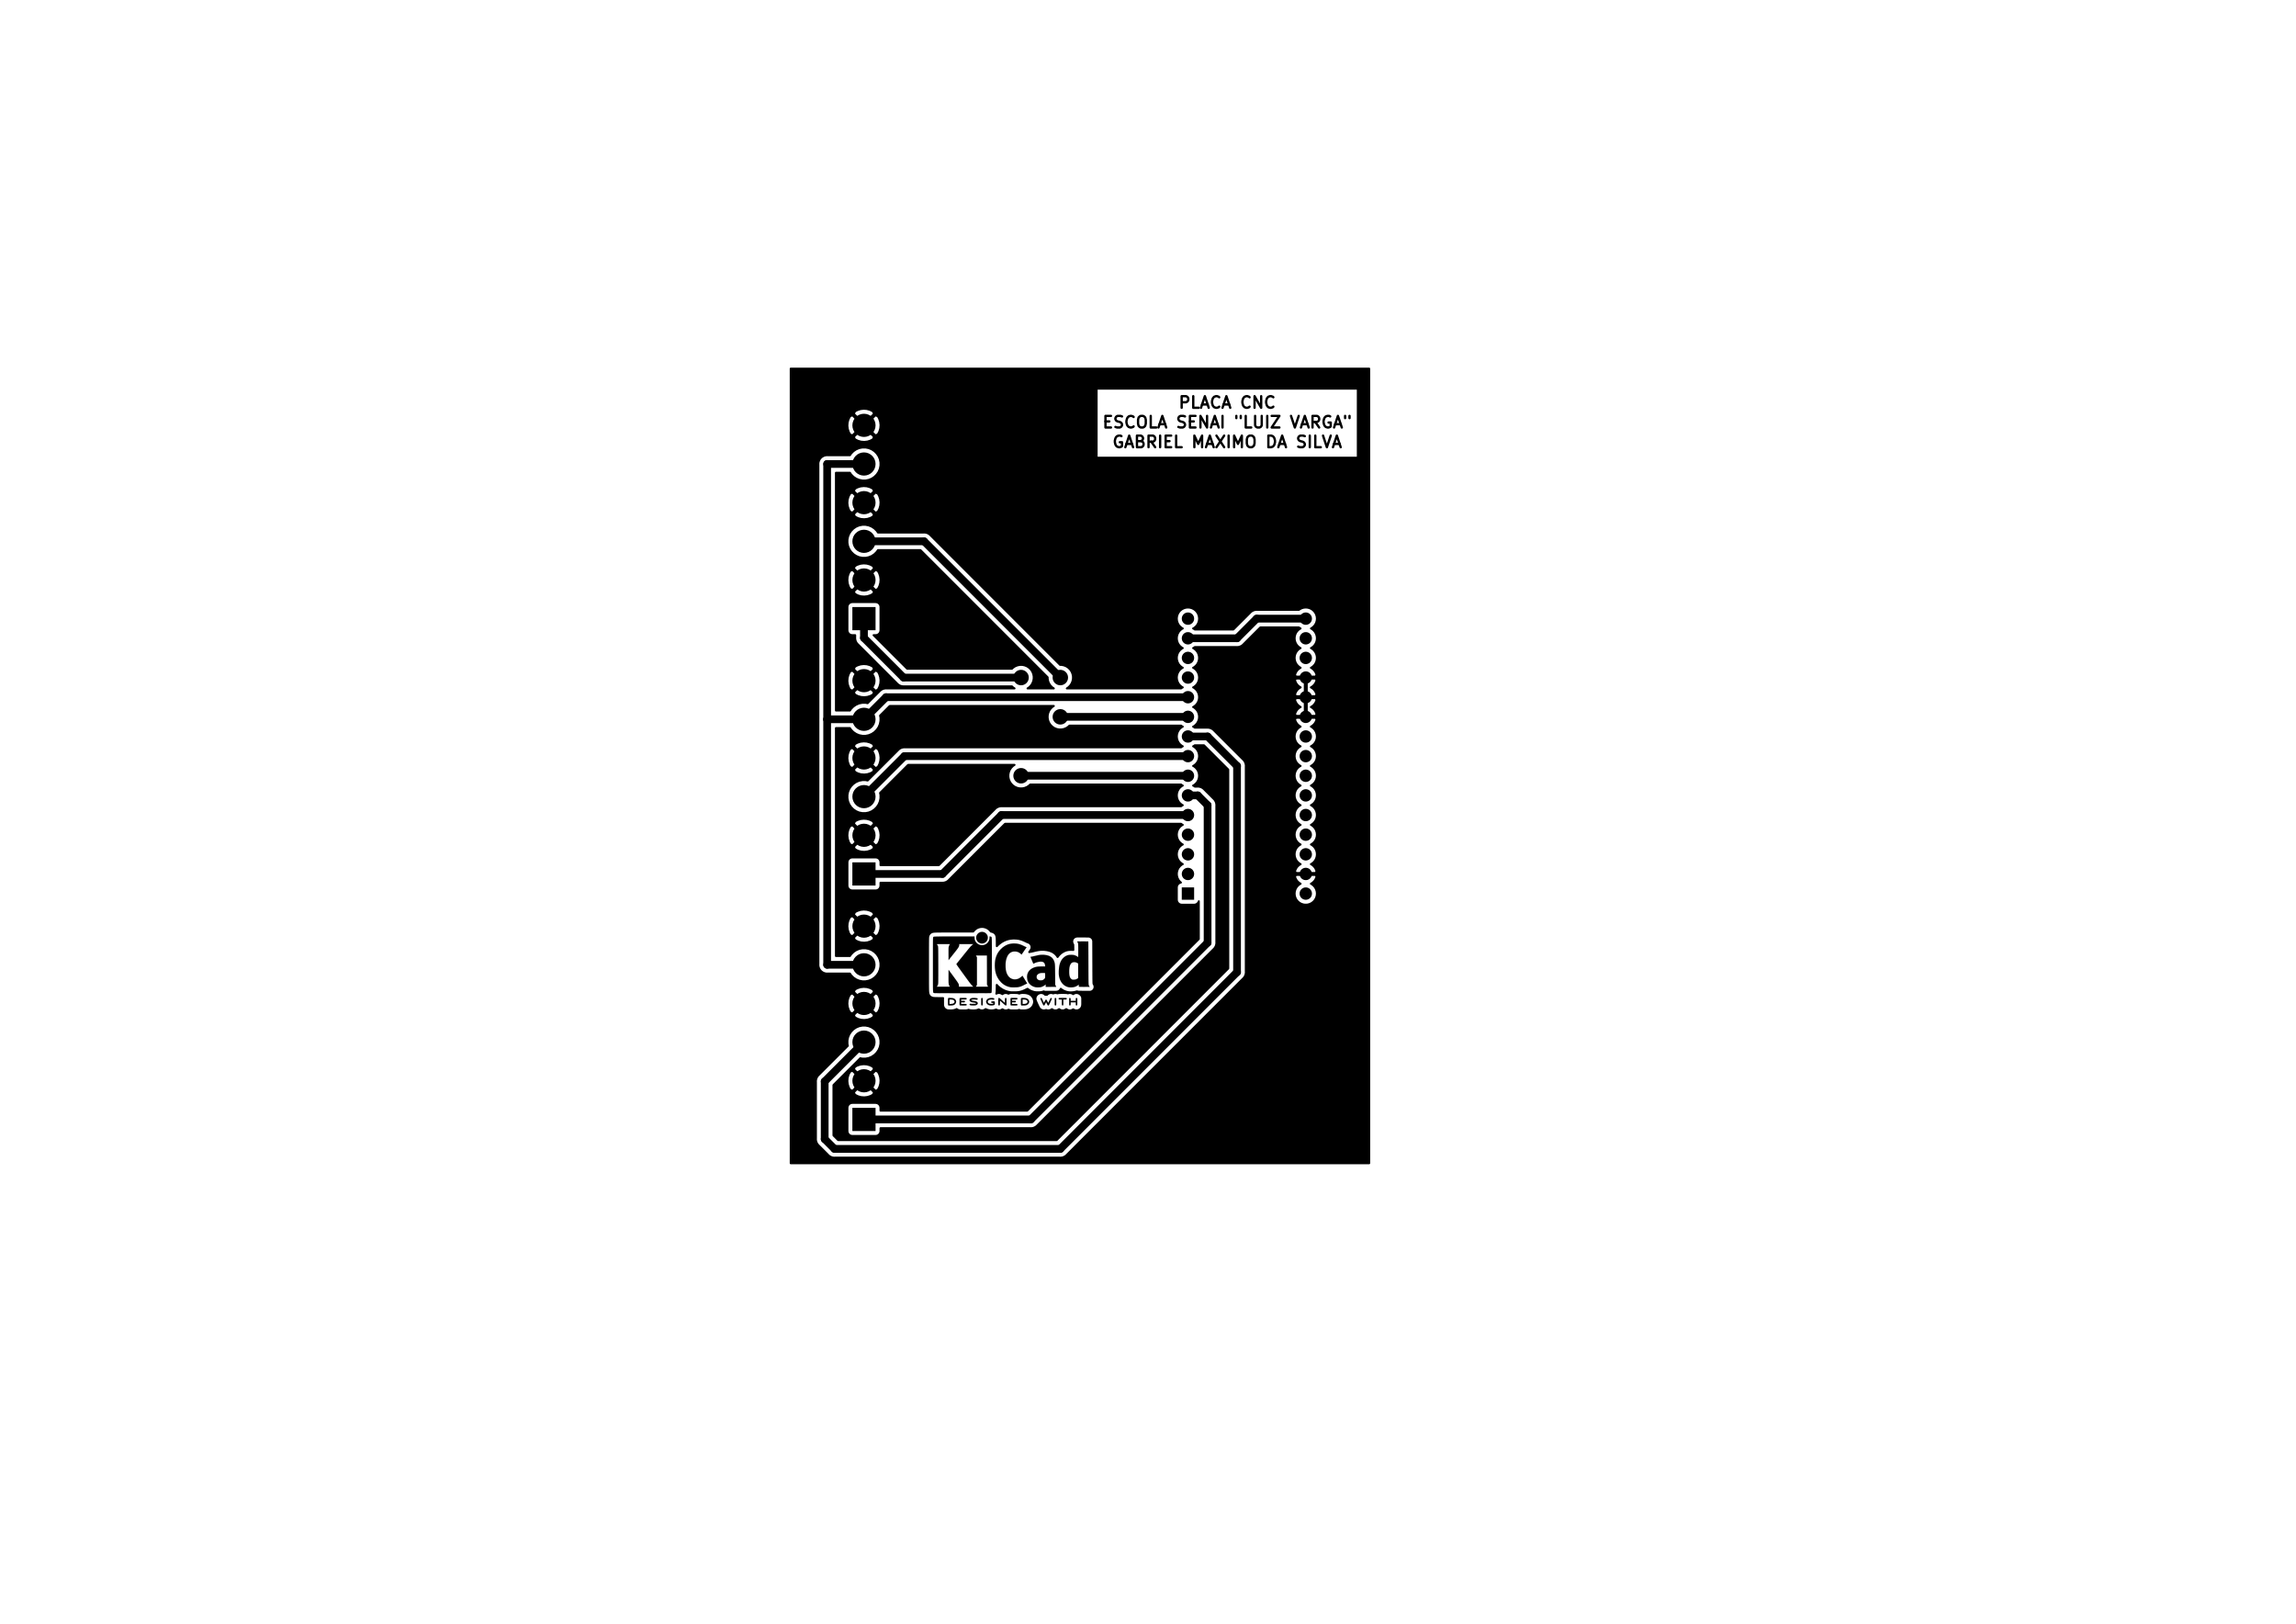 <?xml version="1.0" standalone="no"?>
 <!DOCTYPE svg PUBLIC "-//W3C//DTD SVG 1.1//EN" 
 "http://www.w3.org/Graphics/SVG/1.1/DTD/svg11.dtd"> 
<svg xmlns="http://www.w3.org/2000/svg" version="1.1" 
    width="29.7cm" height="21.001cm" viewBox="0 0 116930 82680 ">
<title>SVG Picture created as CNC REVERSA-B_Cu.svg date 2019/11/12 17:45:45 </title>
  <desc>Picture generated by PCBNEW </desc>
<g style="fill:#000000; fill-opacity:1;stroke:#000000; stroke-opacity:1;
stroke-linecap:round; stroke-linejoin:round; "
 transform="translate(0 0) scale(1 1)">
</g>
<g style="fill:#000000; fill-opacity:0.0; 
stroke:#000000; stroke-width:-0; stroke-opacity:1; 
stroke-linecap:round; stroke-linejoin:round;">
</g>
<g style="fill:#000000; fill-opacity:0.0; 
stroke:#000000; stroke-width:118.11; stroke-opacity:1; 
stroke-linecap:round; stroke-linejoin:round;">
<path d="M60179 20763
L60179 20172
L60404 20172
L60461 20200
L60489 20228
L60517 20285
L60517 20369
L60489 20425
L60461 20453
L60404 20482
L60179 20482
" />
<path d="M61051 20763
L60770 20763
L60770 20172
" />
<path d="M61220 20594
L61501 20594
" />
<path d="M61164 20763
L61361 20172
L61557 20763
" />
<path d="M62092 20706
L62064 20735
L61979 20763
L61923 20763
L61839 20735
L61782 20678
L61754 20622
L61726 20510
L61726 20425
L61754 20313
L61782 20257
L61839 20200
L61923 20172
L61979 20172
L62064 20200
L62092 20228
" />
<path d="M62317 20594
L62598 20594
" />
<path d="M62260 20763
L62457 20172
L62654 20763
" />
<path d="M63638 20706
L63610 20735
L63526 20763
L63470 20763
L63385 20735
L63329 20678
L63301 20622
L63273 20510
L63273 20425
L63301 20313
L63329 20257
L63385 20200
L63470 20172
L63526 20172
L63610 20200
L63638 20228
" />
<path d="M63892 20763
L63892 20172
L64229 20763
L64229 20172
" />
<path d="M64848 20706
L64820 20735
L64735 20763
L64679 20763
L64595 20735
L64538 20678
L64510 20622
L64482 20510
L64482 20425
L64510 20313
L64538 20257
L64595 20200
L64679 20172
L64735 20172
L64820 20200
L64848 20228
" />
<path d="M56299 21457
L56496 21457
" />
<path d="M56580 21767
L56299 21767
L56299 21176
L56580 21176
" />
<path d="M56805 21739
L56889 21767
L57030 21767
L57086 21739
L57114 21710
L57142 21654
L57142 21598
L57114 21542
L57086 21514
L57030 21485
L56917 21457
L56861 21429
L56833 21401
L56805 21345
L56805 21289
L56833 21232
L56861 21204
L56917 21176
L57058 21176
L57142 21204
" />
<path d="M57733 21710
L57705 21739
L57620 21767
L57564 21767
L57480 21739
L57424 21682
L57395 21626
L57367 21514
L57367 21429
L57395 21317
L57424 21260
L57480 21204
L57564 21176
L57620 21176
L57705 21204
L57733 21232
" />
<path d="M58098 21176
L58211 21176
L58267 21204
L58323 21260
L58352 21373
L58352 21570
L58323 21682
L58267 21739
L58211 21767
L58098 21767
L58042 21739
L57986 21682
L57958 21570
L57958 21373
L57986 21260
L58042 21204
L58098 21176
" />
<path d="M58886 21767
L58605 21767
L58605 21176
" />
<path d="M59055 21598
L59336 21598
" />
<path d="M58998 21767
L59195 21176
L59392 21767
" />
<path d="M60011 21739
L60095 21767
L60236 21767
L60292 21739
L60320 21710
L60348 21654
L60348 21598
L60320 21542
L60292 21514
L60236 21485
L60123 21457
L60067 21429
L60039 21401
L60011 21345
L60011 21289
L60039 21232
L60067 21204
L60123 21176
L60264 21176
L60348 21204
" />
<path d="M60601 21457
L60798 21457
" />
<path d="M60883 21767
L60601 21767
L60601 21176
L60883 21176
" />
<path d="M61136 21767
L61136 21176
L61473 21767
L61473 21176
" />
<path d="M61726 21598
L62007 21598
" />
<path d="M61670 21767
L61867 21176
L62064 21767
" />
<path d="M62260 21767
L62260 21176
" />
<path d="M62964 21176
L62964 21289
" />
<path d="M63188 21176
L63188 21289
" />
<path d="M63723 21767
L63442 21767
L63442 21176
" />
<path d="M63920 21176
L63920 21654
L63948 21710
L63976 21739
L64032 21767
L64145 21767
L64201 21739
L64229 21710
L64257 21654
L64257 21176
" />
<path d="M64538 21767
L64538 21176
" />
<path d="M64763 21176
L65157 21176
L64763 21767
L65157 21767
" />
<path d="M65748 21176
L65944 21767
L66141 21176
" />
<path d="M66310 21598
L66591 21598
" />
<path d="M66254 21767
L66451 21176
L66647 21767
" />
<path d="M67182 21767
L66985 21485
" />
<path d="M66844 21767
L66844 21176
L67069 21176
L67125 21204
L67154 21232
L67182 21289
L67182 21373
L67154 21429
L67125 21457
L67069 21485
L66844 21485
" />
<path d="M67744 21204
L67688 21176
L67604 21176
L67519 21204
L67463 21260
L67435 21317
L67407 21429
L67407 21514
L67435 21626
L67463 21682
L67519 21739
L67604 21767
L67660 21767
L67744 21739
L67772 21710
L67772 21514
L67660 21514
" />
<path d="M67997 21598
L68278 21598
" />
<path d="M67941 21767
L68138 21176
L68335 21767
" />
<path d="M68503 21176
L68503 21289
" />
<path d="M68728 21176
L68728 21289
" />
<path d="M57114 22208
L57058 22180
L56974 22180
L56889 22208
L56833 22264
L56805 22321
L56777 22433
L56777 22517
L56805 22630
L56833 22686
L56889 22742
L56974 22771
L57030 22771
L57114 22742
L57142 22714
L57142 22517
L57030 22517
" />
<path d="M57367 22602
L57649 22602
" />
<path d="M57311 22771
L57508 22180
L57705 22771
" />
<path d="M58098 22461
L58183 22489
L58211 22517
L58239 22574
L58239 22658
L58211 22714
L58183 22742
L58127 22771
L57902 22771
L57902 22180
L58098 22180
L58155 22208
L58183 22236
L58211 22293
L58211 22349
L58183 22405
L58155 22433
L58098 22461
L57902 22461
" />
<path d="M58830 22771
L58633 22489
" />
<path d="M58492 22771
L58492 22180
L58717 22180
L58773 22208
L58802 22236
L58830 22293
L58830 22377
L58802 22433
L58773 22461
L58717 22489
L58492 22489
" />
<path d="M59083 22771
L59083 22180
" />
<path d="M59364 22461
L59561 22461
" />
<path d="M59645 22771
L59364 22771
L59364 22180
L59645 22180
" />
<path d="M60179 22771
L59898 22771
L59898 22180
" />
<path d="M60826 22771
L60826 22180
L61023 22602
L61220 22180
L61220 22771
" />
<path d="M61473 22602
L61754 22602
" />
<path d="M61417 22771
L61614 22180
L61811 22771
" />
<path d="M61951 22180
L62345 22771
" />
<path d="M62345 22180
L61951 22771
" />
<path d="M62570 22771
L62570 22180
" />
<path d="M62851 22771
L62851 22180
L63048 22602
L63245 22180
L63245 22771
" />
<path d="M63638 22180
L63751 22180
L63807 22208
L63863 22264
L63892 22377
L63892 22574
L63863 22686
L63807 22742
L63751 22771
L63638 22771
L63582 22742
L63526 22686
L63498 22574
L63498 22377
L63526 22264
L63582 22208
L63638 22180
" />
<path d="M64595 22771
L64595 22180
L64735 22180
L64820 22208
L64876 22264
L64904 22321
L64932 22433
L64932 22517
L64904 22630
L64876 22686
L64820 22742
L64735 22771
L64595 22771
" />
<path d="M65157 22602
L65438 22602
" />
<path d="M65101 22771
L65298 22180
L65494 22771
" />
<path d="M66113 22742
L66197 22771
L66338 22771
L66394 22742
L66422 22714
L66451 22658
L66451 22602
L66422 22546
L66394 22517
L66338 22489
L66226 22461
L66169 22433
L66141 22405
L66113 22349
L66113 22293
L66141 22236
L66169 22208
L66226 22180
L66366 22180
L66451 22208
" />
<path d="M66704 22771
L66704 22180
" />
<path d="M67266 22771
L66985 22771
L66985 22180
" />
<path d="M67379 22180
L67575 22771
L67772 22180
" />
<path d="M67941 22602
L68222 22602
" />
<path d="M67885 22771
L68082 22180
L68278 22771
" />
</g>
<g style="fill:#000000; fill-opacity:1.0; 
stroke:#000000; stroke-width:3.937; stroke-opacity:1; 
stroke-linecap:round; stroke-linejoin:round;">
<path style="fill:#000000; fill-opacity:1.0; 
stroke:#000000; stroke-width:3.937; stroke-opacity:1; 
stroke-linecap:round; stroke-linejoin:round;fill-rule:evenodd;"
d="M 48360,50813
48381,50813
48441,50815
48492,50819
48535,50827
48571,50838
48603,50854
48631,50875
48641,50884
48658,50904
48674,50933
48686,50964
48692,50994
48693,51005
48688,51036
48677,51070
48661,51102
48642,51127
48638,51130
48612,51152
48583,51169
48549,51181
48510,51190
48463,51195
48407,51197
48382,51198
48349,51198
48326,51197
48311,51195
48301,51193
48294,51189
48290,51186
48287,51182
48284,51177
48282,51169
48281,51158
48280,51141
48279,51117
48279,51086
48278,51045
48278,51005
48278,50952
48278,50910
48279,50890
48355,50890
48355,51121
48404,51121
48434,51120
48464,51118
48490,51115
48491,51115
48532,51104
48564,51089
48589,51067
48604,51043
48614,51016
48613,50991
48602,50964
48580,50936
48550,50916
48511,50902
48485,50897
48455,50893
48424,50891
48397,50890
48395,50890
48355,50890
48279,50890
48279,50877
48281,50853
48286,50835
48293,50824
48303,50817
48317,50814
48336,50813
48360,50813
Z" /> 
<path style="fill:#000000; fill-opacity:1.0; 
stroke:#000000; stroke-width:3.937; stroke-opacity:1; 
stroke-linecap:round; stroke-linejoin:round;fill-rule:evenodd;"
d="M 49098,50813
49135,50813
49162,50814
49182,50815
49196,50816
49205,50818
49212,50820
49216,50824
49218,50825
49229,50841
49230,50860
49224,50877
49220,50880
49215,50883
49207,50886
49194,50888
49175,50889
49149,50890
49113,50891
49080,50891
48950,50893
48947,50961
49035,50961
49073,50961
49101,50963
49120,50966
49133,50971
49139,50979
49142,50990
49142,51001
49141,51014
49136,51024
49126,51030
49110,51035
49085,51037
49050,51038
49032,51038
48947,51038
48947,51121
49077,51121
49120,51121
49152,51121
49176,51122
49193,51123
49204,51124
49212,51127
49217,51130
49219,51133
49228,51147
49231,51159
49227,51175
49219,51186
49215,51189
49210,51192
49202,51194
49190,51196
49172,51197
49148,51197
49115,51198
49073,51198
49051,51198
49003,51198
48967,51197
48939,51197
48918,51196
48904,51195
48895,51193
48888,51191
48884,51187
48882,51186
48879,51182
48876,51177
48874,51169
48872,51157
48871,51141
48871,51117
48870,51086
48870,51045
48870,51006
48870,50958
48870,50919
48871,50890
48871,50868
48872,50853
48874,50842
48876,50835
48879,50831
48883,50827
48884,50826
48888,50822
48894,50819
48901,50817
48912,50815
48929,50814
48951,50813
48982,50813
49023,50813
49051,50813
49098,50813
Z" /> 
<path style="fill:#000000; fill-opacity:1.0; 
stroke:#000000; stroke-width:3.937; stroke-opacity:1; 
stroke-linecap:round; stroke-linejoin:round;fill-rule:evenodd;"
d="M 49633,50814
49673,50816
49709,50821
49741,50826
49765,50833
49781,50841
49783,50844
49791,50862
49789,50880
49776,50896
49776,50897
49768,50902
49760,50904
49749,50904
49732,50903
49707,50899
49705,50898
49666,50894
49625,50891
49584,50891
49546,50893
49513,50898
49488,50904
49487,50905
49469,50914
49463,50924
49468,50934
49483,50944
49509,50952
49545,50960
49568,50964
49618,50971
49657,50977
49688,50984
49712,50991
49731,50999
49747,51008
49760,51020
49771,51032
49785,51048
49791,51062
49793,51079
49793,51085
49792,51106
49786,51121
49775,51135
49754,51156
49730,51172
49702,51184
49667,51191
49625,51196
49574,51197
49565,51197
49531,51196
49497,51194
49467,51192
49445,51189
49443,51189
49421,51184
49402,51177
49391,51171
49381,51155
49380,51136
49389,51120
49391,51118
49399,51112
49409,51110
49424,51110
49443,51112
49463,51114
49493,51116
49527,51117
49562,51118
49571,51118
49607,51118
49633,51117
49652,51115
49666,51113
49677,51109
49683,51106
49698,51097
49708,51089
49709,51087
49706,51078
49692,51069
49669,51061
49636,51054
49626,51052
49576,51044
49536,51037
49504,51032
49480,51026
49461,51021
49446,51014
49433,51007
49422,50998
49409,50987
49405,50983
49390,50969
49383,50958
49380,50945
49379,50928
49384,50896
49401,50869
49427,50847
49465,50829
49491,50821
49520,50816
49555,50814
49594,50813
49633,50814
Z" /> 
<path style="fill:#000000; fill-opacity:1.0; 
stroke:#000000; stroke-width:3.937; stroke-opacity:1; 
stroke-linecap:round; stroke-linejoin:round;fill-rule:evenodd;"
d="M 50036,50825
50039,50829
50042,50834
50044,50842
50046,50853
50047,50870
50047,50893
50048,50925
50048,50966
50048,51005
50048,51055
50047,51093
50047,51123
50046,51145
50045,51160
50044,51171
50042,51178
50039,51183
50036,51186
50019,51196
50000,51195
49984,51184
49980,51180
49977,51174
49975,51167
49973,51157
49972,51141
49971,51119
49971,51089
49971,51050
49971,51006
49971,50842
49985,50828
50003,50815
50021,50815
50036,50825
Z" /> 
<path style="fill:#000000; fill-opacity:1.0; 
stroke:#000000; stroke-width:3.937; stroke-opacity:1; 
stroke-linecap:round; stroke-linejoin:round;fill-rule:evenodd;"
d="M 50546,50816
50582,50822
50610,50831
50628,50844
50633,50851
50638,50867
50634,50882
50624,50896
50607,50902
50583,50902
50565,50898
50524,50892
50482,50891
50435,50896
50422,50899
50379,50911
50345,50929
50321,50953
50307,50983
50304,50998
50306,51028
50318,51056
50339,51079
50369,51097
50405,51111
50448,51118
50495,51120
50546,51115
50549,51114
50569,51110
50580,51107
50585,51101
50586,51092
50586,51088
50586,51067
50550,51067
50519,51065
50497,51058
50484,51046
50480,51028
50480,51026
50482,51010
50492,50999
50509,50991
50535,50987
50560,50986
50597,50985
50624,50986
50643,50991
50654,51001
50660,51018
50663,51043
50663,51076
50662,51112
50660,51137
50656,51150
50656,51151
50635,51168
50605,51181
50568,51190
50525,51195
50478,51197
50429,51193
50400,51189
50355,51176
50313,51155
50277,51128
50272,51123
50255,51100
50239,51071
50227,51042
50220,51015
50219,51005
50223,50983
50232,50956
50245,50928
50261,50902
50274,50885
50306,50859
50348,50839
50397,50824
50452,50816
50503,50814
50546,50816
Z" /> 
<path style="fill:#000000; fill-opacity:1.0; 
stroke:#000000; stroke-width:3.937; stroke-opacity:1; 
stroke-linecap:round; stroke-linejoin:round;fill-rule:evenodd;"
d="M 50887,50815
50899,50823
50915,50834
50936,50851
50963,50874
50995,50903
51035,50939
51080,50980
51175,51066
51178,50951
51179,50911
51180,50882
51181,50861
51183,50846
51185,50837
51188,50831
51193,50826
51195,50824
51213,50814
51230,50816
51244,50824
51258,50836
51260,51001
51260,51049
51260,51087
51260,51117
51260,51138
51259,51154
51257,51164
51255,51172
51252,51177
51249,51182
51242,51190
51235,51195
51227,51198
51217,51196
51204,51189
51187,51178
51166,51161
51138,51137
51104,51106
51065,51071
50926,50945
50923,51060
50922,51100
50921,51129
50920,51150
50918,51165
50916,51174
50913,51180
50909,51185
50907,51186
50887,51196
50869,51195
50853,51182
50849,51177
50846,51171
50844,51163
50843,51151
50842,51133
50841,51109
50841,51077
50841,51036
50841,51005
50841,50957
50841,50920
50841,50891
50842,50870
50843,50855
50845,50845
50847,50837
50851,50832
50853,50829
50859,50821
50864,50816
50870,50812
50878,50812
50887,50815
Z" /> 
<path style="fill:#000000; fill-opacity:1.0; 
stroke:#000000; stroke-width:3.937; stroke-opacity:1; 
stroke-linecap:round; stroke-linejoin:round;fill-rule:evenodd;"
d="M 51689,50813
51729,50814
51760,50815
51782,50817
51798,50820
51808,50825
51814,50831
51816,50839
51817,50850
51817,50851
51816,50863
51814,50872
51808,50879
51798,50884
51781,50887
51757,50889
51725,50890
51682,50891
51669,50891
51542,50893
51540,50927
51538,50961
51626,50961
51661,50961
51685,50962
51702,50963
51713,50965
51720,50968
51725,50973
51725,50973
51734,50990
51734,51009
51724,51026
51722,51027
51716,51031
51706,51034
51692,51036
51672,51037
51643,51038
51624,51038
51539,51038
51539,51121
51668,51121
51711,51121
51743,51121
51767,51122
51783,51123
51794,51125
51801,51127
51806,51130
51807,51132
51816,51148
51816,51167
51809,51183
51804,51188
51798,51191
51789,51194
51776,51195
51756,51196
51730,51197
51694,51198
51649,51198
51638,51198
51592,51198
51556,51197
51529,51197
51509,51196
51496,51195
51487,51193
51481,51191
51476,51187
51474,51185
51470,51180
51468,51175
51466,51167
51464,51156
51463,51139
51462,51115
51462,51084
51462,51043
51462,51008
51462,50960
51462,50922
51463,50893
51463,50871
51464,50856
51466,50845
51469,50838
51472,50832
51474,50829
51486,50813
51639,50813
51689,50813
Z" /> 
<path style="fill:#000000; fill-opacity:1.0; 
stroke:#000000; stroke-width:3.937; stroke-opacity:1; 
stroke-linecap:round; stroke-linejoin:round;fill-rule:evenodd;"
d="M 52102,50813
52170,50815
52227,50822
52276,50834
52316,50852
52349,50875
52375,50905
52396,50941
52397,50942
52409,50975
52414,51004
52410,51033
52399,51066
52396,51071
52381,51100
52364,51123
52342,51142
52311,51162
52309,51163
52283,51175
52253,51185
52218,51191
52176,51195
52124,51197
52106,51197
52019,51198
52007,51182
52003,51177
52000,51171
51998,51163
51997,51151
51996,51133
51995,51121
52077,51121
52127,51121
52155,51120
52185,51118
52209,51115
52211,51114
52254,51103
52287,51085
52312,51061
52329,51030
52332,51022
52335,51009
52334,50996
52328,50979
52324,50970
52312,50948
52297,50933
52281,50922
52248,50908
52207,50897
52158,50892
52123,50890
52077,50890
52077,51121
51995,51121
51995,51110
51995,51078
51994,51037
51994,51004
51994,50842
52009,50828
52015,50822
52022,50818
52032,50815
52047,50814
52069,50813
52100,50813
52102,50813
Z" /> 
<path style="fill:#000000; fill-opacity:1.0; 
stroke:#000000; stroke-width:3.937; stroke-opacity:1; 
stroke-linecap:round; stroke-linejoin:round;fill-rule:evenodd;"
d="M 53531,50814
53541,50818
53542,50818
53556,50829
53564,50840
53565,50845
53565,50851
53563,50861
53558,50875
53551,50894
53540,50920
53525,50953
53505,50995
53495,51019
53476,51060
53458,51098
53442,51131
53428,51158
53418,51178
53411,51189
53410,51190
53394,51197
53375,51196
53361,51188
53360,51187
53354,51178
53344,51161
53332,51138
53317,51110
53312,51100
53274,51023
53232,51107
53217,51136
53203,51161
53192,51180
53184,51191
53181,51194
53159,51197
53141,51190
53136,51183
53126,51166
53114,51142
53099,51112
53083,51078
53066,51041
53049,51003
53032,50966
53016,50931
53003,50900
52993,50875
52986,50856
52984,50847
52984,50847
52990,50835
53001,50823
53002,50823
53016,50815
53029,50815
53034,50816
53040,50820
53047,50826
53054,50837
53063,50854
53076,50878
53091,50910
53105,50940
53121,50975
53136,51006
53148,51032
53157,51052
53161,51063
53162,51065
53165,51062
53173,51050
53183,51031
53196,51007
53201,50996
53219,50962
53232,50938
53242,50921
53251,50910
53259,50904
53268,50902
53273,50902
53283,50903
53291,50906
53300,50914
53309,50927
53321,50948
53336,50977
53345,50993
53358,51020
53370,51041
53379,51057
53384,51064
53385,51064
53388,51059
53396,51044
53407,51021
53421,50993
53436,50959
53444,50943
53464,50901
53480,50868
53493,50844
53504,50828
53513,50818
53522,50814
53531,50814
Z" /> 
<path style="fill:#000000; fill-opacity:1.0; 
stroke:#000000; stroke-width:3.937; stroke-opacity:1; 
stroke-linecap:round; stroke-linejoin:round;fill-rule:evenodd;"
d="M 53764,50817
53776,50824
53790,50836
53790,51004
53790,51054
53790,51092
53790,51122
53789,51144
53788,51160
53786,51171
53784,51178
53781,51183
53779,51185
53763,51196
53744,51196
53727,51186
53713,51175
53713,50836
53727,50824
53741,50816
53752,50813
53764,50817
Z" /> 
<path style="fill:#000000; fill-opacity:1.0; 
stroke:#000000; stroke-width:3.937; stroke-opacity:1; 
stroke-linecap:round; stroke-linejoin:round;fill-rule:evenodd;"
d="M 54170,50813
54211,50813
54243,50814
54267,50814
54285,50815
54297,50817
54305,50819
54310,50821
54313,50823
54326,50840
54328,50858
54320,50874
54314,50881
54308,50885
54300,50888
54287,50889
54266,50890
54237,50890
54231,50890
54154,50890
54154,51032
54154,51077
54154,51111
54153,51137
54152,51155
54151,51168
54149,51176
54146,51182
54142,51186
54125,51196
54107,51195
54091,51184
54090,51182
54086,51177
54083,51170
54080,51161
54079,51148
54078,51129
54078,51103
54077,51068
54077,51028
54077,50890
54004,50890
53973,50890
53951,50889
53937,50887
53928,50884
53922,50880
53921,50879
53913,50862
53914,50842
53923,50825
53927,50822
53932,50819
53940,50817
53951,50815
53967,50814
53989,50814
54019,50813
54058,50813
54108,50813
54118,50813
54170,50813
Z" /> 
<path style="fill:#000000; fill-opacity:1.0; 
stroke:#000000; stroke-width:3.937; stroke-opacity:1; 
stroke-linecap:round; stroke-linejoin:round;fill-rule:evenodd;"
d="M 54833,50816
54850,50828
54864,50842
54864,51004
54864,51052
54864,51090
54864,51119
54863,51140
54862,51155
54860,51166
54858,51173
54854,51179
54852,51182
54836,51195
54817,51196
54801,51188
54795,51184
54791,51178
54789,51168
54788,51152
54787,51127
54787,51109
54787,51038
54527,51038
54527,51102
54527,51132
54526,51152
54523,51165
54519,51175
54515,51182
54499,51195
54480,51196
54463,51187
54458,51183
54455,51176
54452,51166
54451,51151
54450,51128
54450,51096
54450,51088
54450,51027
54450,50977
54450,50936
54450,50904
54450,50879
54451,50861
54452,50848
54454,50839
54456,50832
54459,50828
54462,50825
54479,50815
54496,50816
54512,50828
54519,50835
54523,50843
54526,50855
54527,50873
54527,50900
54527,50961
54787,50961
54787,50899
54788,50870
54789,50851
54791,50838
54795,50830
54799,50825
54816,50815
54833,50816
Z" /> 
<path style="fill:#000000; fill-opacity:1.0; 
stroke:#000000; stroke-width:3.937; stroke-opacity:1; 
stroke-linecap:round; stroke-linejoin:round;fill-rule:evenodd;"
d="M 50081,47458
50135,47476
50185,47506
50229,47546
50267,47596
50284,47628
50299,47673
50306,47724
50305,47777
50296,47825
50272,47884
50238,47935
50194,47977
50144,48009
50087,48031
50028,48040
49966,48037
49935,48031
49876,48008
49823,47973
49778,47926
49743,47870
49740,47864
49729,47841
49723,47821
49719,47801
49718,47775
49717,47746
49718,47712
49720,47687
49724,47667
49731,47647
49740,47627
49774,47571
49815,47525
49863,47490
49915,47466
49969,47453
50026,47450
50081,47458
Z" /> 
<path style="fill:#000000; fill-opacity:1.0; 
stroke:#000000; stroke-width:3.937; stroke-opacity:1; 
stroke-linecap:round; stroke-linejoin:round;fill-rule:evenodd;"
d="M 55059,47937
55120,47937
55141,47937
55425,47939
55428,49028
55429,49176
55429,49310
55429,49431
55430,49540
55430,49638
55431,49724
55431,49801
55432,49868
55433,49926
55434,49977
55435,50020
55436,50056
55438,50087
55440,50112
55442,50132
55444,50149
55447,50162
55450,50173
55454,50183
55458,50191
55463,50199
55467,50206
55473,50215
55474,50217
55493,50250
54946,50246
54942,50186
54940,50157
54938,50140
54936,50134
54932,50135
54928,50139
54913,50153
54889,50171
54858,50190
54825,50210
54793,50227
54768,50238
54710,50256
54644,50269
54574,50276
54505,50277
54442,50271
54441,50271
54355,50249
54275,50215
54201,50169
54134,50111
54075,50043
54025,49965
53983,49878
53961,49814
53946,49760
53935,49708
53928,49654
53923,49596
53922,49530
53923,49476
54450,49476
54452,49566
54460,49644
54473,49710
54493,49765
54518,49809
54550,49843
54587,49867
54606,49876
54622,49882
54641,49884
54666,49884
54692,49883
54745,49879
54786,49870
54800,49865
54829,49852
54861,49835
54875,49826
54910,49803
54910,49060
54871,49037
54816,49010
54760,48994
54705,48990
54653,48995
54606,49012
54565,49038
54552,49051
54521,49093
54496,49145
54476,49205
54462,49277
54453,49360
54450,49455
54450,49476
53923,49476
53923,49453
53929,49336
53941,49230
53959,49133
53985,49046
54017,48965
54029,48941
54075,48863
54131,48794
54195,48734
54267,48685
54344,48649
54390,48634
54436,48625
54490,48620
54550,48618
54609,48620
54664,48625
54708,48634
54760,48651
54811,48673
54856,48698
54879,48714
54896,48727
54907,48734
54910,48735
54911,48728
54911,48709
54912,48677
54913,48636
54913,48586
54913,48528
54914,48465
54914,48401
54914,48318
54914,48248
54913,48190
54912,48143
54911,48104
54909,48073
54906,48048
54902,48028
54897,48012
54892,47998
54885,47985
54876,47972
54875,47970
54864,47953
54858,47941
54857,47939
54864,47938
54883,47937
54914,47937
54955,47937
55004,47936
55059,47937
Z" /> 
<path style="fill:#000000; fill-opacity:1.0; 
stroke:#000000; stroke-width:3.937; stroke-opacity:1; 
stroke-linecap:round; stroke-linejoin:round;fill-rule:evenodd;"
d="M 53147,48617
53183,48619
53284,48633
53374,48654
53452,48684
53520,48723
53578,48770
53625,48826
53664,48892
53692,48964
53699,48987
53705,49008
53710,49029
53715,49051
53719,49075
53722,49102
53725,49133
53727,49170
53729,49213
53730,49264
53731,49324
53732,49394
53733,49475
53734,49569
53735,49642
53739,50146
53766,50194
53778,50218
53788,50236
53792,50246
53792,50246
53785,50247
53766,50248
53735,50248
53695,50249
53646,50249
53591,50249
53532,50249
53525,50250
53257,50250
53257,50189
53256,50161
53255,50140
53253,50129
53252,50128
53245,50132
53231,50144
53212,50160
53211,50160
53177,50186
53133,50212
53085,50235
53038,50254
53017,50260
52976,50268
52925,50273
52870,50275
52815,50275
52764,50271
52728,50265
52641,50239
52562,50202
52493,50155
52433,50098
52383,50032
52345,49956
52328,49910
52318,49866
52311,49812
52307,49754
52307,49746
52791,49746
52795,49789
52808,49824
52833,49857
52842,49867
52876,49893
52915,49910
52961,49918
53010,49919
53057,49915
53093,49907
53108,49901
53136,49885
53165,49863
53192,49838
53213,49814
53218,49806
53222,49793
53225,49774
53227,49745
53228,49705
53228,49667
53228,49623
53227,49592
53226,49570
53224,49556
53221,49548
53217,49545
53216,49544
53204,49542
53181,49540
53150,49539
53114,49539
53107,49539
53059,49540
53021,49542
52992,49546
52968,49552
52907,49575
52860,49603
52825,49637
52802,49677
52792,49723
52791,49746
52307,49746
52308,49698
52313,49647
52317,49626
52341,49550
52377,49480
52426,49417
52485,49361
52555,49313
52635,49274
52703,49250
52748,49238
52792,49228
52836,49221
52884,49216
52938,49213
53002,49211
53059,49211
53230,49210
53226,49159
53217,49103
53197,49056
53168,49017
53130,48988
53096,48974
53048,48966
52991,48964
52927,48970
52860,48982
52791,49001
52724,49025
52676,49047
52652,49059
52634,49067
52625,49070
52625,49070
52622,49063
52614,49044
52602,49016
52587,48980
52569,48938
52552,48895
52480,48723
52531,48714
52553,48710
52586,48703
52627,48694
52674,48683
52723,48672
52742,48667
52827,48647
52901,48632
52967,48622
53029,48617
53088,48615
53147,48617
Z" /> 
<path style="fill:#000000; fill-opacity:1.0; 
stroke:#000000; stroke-width:3.937; stroke-opacity:1; 
stroke-linecap:round; stroke-linejoin:round;fill-rule:evenodd;"
d="M 51728,48043
51805,48051
51880,48066
51955,48089
52034,48119
52120,48159
52135,48167
52171,48184
52204,48200
52232,48212
52252,48220
52255,48221
52283,48230
52155,48416
52124,48462
52095,48504
52070,48540
52049,48570
52035,48591
52027,48603
52025,48605
52020,48601
52007,48589
51988,48572
51977,48562
51919,48515
51853,48480
51796,48460
51762,48454
51719,48450
51673,48449
51628,48450
51590,48454
51574,48457
51505,48481
51443,48517
51388,48566
51339,48627
51298,48700
51264,48786
51236,48884
51220,48967
51216,49004
51213,49052
51211,49107
51211,49166
51212,49226
51214,49282
51218,49333
51222,49373
51223,49379
51245,49480
51275,49569
51314,49646
51361,49713
51394,49750
51453,49799
51519,49835
51589,49859
51662,49869
51738,49866
51816,49850
51862,49834
51925,49801
51990,49755
52027,49724
52047,49706
52063,49693
52073,49686
52074,49686
52078,49693
52088,49710
52105,49736
52126,49771
52150,49811
52178,49857
52193,49882
52311,50075
52164,50147
52111,50174
52068,50194
52033,50210
52002,50223
51973,50233
51944,50242
51912,50250
51882,50257
51854,50263
51826,50267
51793,50270
51754,50272
51704,50274
51671,50275
51623,50275
51578,50275
51537,50274
51505,50273
51483,50271
51482,50271
51370,50246
51264,50209
51166,50160
51074,50098
50990,50024
50912,49937
50856,49860
50796,49759
50747,49653
50710,49540
50684,49419
50669,49291
50664,49160
50668,49034
50680,48917
50702,48808
50733,48705
50773,48606
50778,48596
50831,48500
50897,48409
50973,48324
51057,48248
51148,48182
51232,48133
51318,48095
51403,48068
51493,48050
51589,48041
51646,48040
51728,48043
Z" /> 
<path style="fill:#000000; fill-opacity:1.0; 
stroke:#000000; stroke-width:3.937; stroke-opacity:1; 
stroke-linecap:round; stroke-linejoin:round;fill-rule:evenodd;"
d="M 48401,47685
48539,47685
48603,47685
49628,47685
49628,47746
49635,47819
49654,47887
49687,47950
49733,48007
49748,48023
49804,48067
49866,48099
49932,48119
50000,48128
50068,48124
50134,48109
50197,48081
50255,48042
50281,48019
50329,47961
50364,47897
50387,47828
50395,47755
50395,47748
50396,47685
50423,47685
50448,47689
50470,47697
50471,47697
50477,47700
50481,47702
50485,47704
50489,47707
50493,47711
50496,47716
50499,47724
50501,47735
50503,47750
50505,47769
50507,47792
50508,47821
50510,47856
50511,47897
50511,47945
50512,48001
50512,48066
50513,48139
50513,48222
50513,48315
50513,48418
50513,48533
50513,48659
50513,48798
50512,48951
50512,49116
50512,49136
50512,49303
50512,49456
50512,49596
50511,49724
50511,49839
50511,49943
50511,50037
50510,50120
50510,50194
50509,50259
50508,50315
50507,50364
50506,50405
50505,50440
50504,50469
50502,50493
50500,50511
50498,50526
50495,50536
50492,50544
50489,50549
50486,50553
50482,50555
50477,50556
50473,50558
50468,50560
50466,50560
50462,50561
50456,50563
50446,50564
50433,50565
50415,50566
50392,50566
50363,50567
50329,50568
50288,50568
50239,50569
50183,50569
50119,50570
50045,50570
49962,50570
49869,50570
49765,50571
49650,50571
49524,50571
49384,50571
49232,50571
49066,50571
49013,50571
48843,50571
48688,50571
48545,50571
48415,50571
48297,50570
48190,50570
48094,50570
48009,50570
47933,50570
47866,50569
47807,50569
47757,50568
47714,50568
47677,50567
47647,50566
47622,50566
47602,50565
47587,50564
47576,50563
47567,50562
47562,50561
47559,50559
47554,50557
47549,50555
47544,50554
47540,50552
47536,50548
47533,50543
47530,50535
47527,50525
47525,50511
47523,50493
47521,50470
47520,50441
47518,50407
47517,50367
47516,50319
47515,50264
47515,50242
47706,50242
48380,50242
48367,50223
48354,50203
48343,50183
48334,50164
48326,50142
48320,50118
48316,50089
48313,50055
48310,50013
48309,49963
48308,49903
48308,49832
48308,49748
48308,49717
48310,49385
48521,49671
48581,49753
48632,49824
48677,49885
48714,49938
48745,49982
48771,50021
48791,50053
48806,50081
48818,50104
48826,50125
48831,50143
48834,50160
48835,50178
48834,50195
48834,50198
48832,50242
49570,50242
49515,50187
49500,50172
49486,50157
49472,50142
49458,50126
49442,50107
49425,50086
49405,50061
49383,50032
49356,49997
49326,49956
49291,49909
49250,49853
49204,49789
49150,49716
49090,49633
49040,49564
48977,49478
48923,49403
48876,49338
48836,49283
48803,49236
48775,49196
48753,49165
48736,49139
48724,49120
48715,49105
48710,49095
48708,49089
48709,49085
48716,49077
48731,49058
48753,49030
48781,48994
48815,48952
48853,48904
48895,48852
48940,48797
48986,48740
49033,48682
49059,48650
49700,48650
49726,48698
49753,48746
49753,50146
49726,50194
49700,50242
50015,50242
50090,50242
50152,50242
50203,50242
50242,50242
50272,50241
50294,50240
50308,50239
50317,50237
50321,50235
50321,50233
50319,50230
50319,50230
50310,50217
50298,50195
50287,50174
50267,50132
50265,49391
50263,48650
49700,48650
49059,48650
49080,48623
49125,48566
49169,48512
49211,48461
49248,48415
49281,48374
49308,48340
49329,48314
49342,48300
49389,48243
49435,48193
49478,48149
49515,48115
49542,48094
49573,48071
48850,48071
48850,48113
48848,48145
48841,48173
48829,48201
48821,48216
48813,48232
48804,48248
48792,48266
48778,48287
48760,48312
48737,48342
48710,48378
48677,48421
48637,48472
48590,48531
48534,48601
48528,48609
48310,48885
48308,48580
48308,48488
48308,48411
48308,48347
48310,48297
48311,48260
48313,48236
48314,48232
48326,48184
48341,48141
48358,48107
48369,48092
48386,48071
48046,48071
47965,48071
47897,48071
47841,48072
47797,48072
47763,48073
47739,48074
47722,48076
47714,48077
47711,48079
47711,48080
47718,48091
47730,48108
47737,48117
47743,48125
47749,48133
47754,48141
47759,48149
47763,48159
47766,48171
47769,48185
47772,48204
47774,48226
47776,48254
47778,48288
47779,48329
47780,48377
47781,48434
47781,48500
47782,48575
47782,48661
47783,48758
47783,48868
47783,48990
47784,49102
47784,49228
47784,49347
47784,49460
47784,49566
47784,49664
47783,49752
47783,49832
47782,49901
47782,49959
47781,50005
47780,50038
47779,50058
47779,50060
47773,50109
47763,50148
47748,50182
47726,50215
47723,50219
47706,50242
47515,50242
47515,50200
47514,50127
47514,50045
47514,49953
47514,49851
47514,49737
47514,49611
47514,49473
47514,49322
47514,49158
47514,49125
47514,48958
47514,48806
47514,48666
47514,48539
47514,48424
47514,48320
47514,48227
47515,48145
47515,48071
47515,48007
47516,47951
47516,47903
47517,47863
47518,47829
47518,47801
47519,47778
47520,47761
47521,47748
47522,47738
47523,47732
47525,47728
47525,47728
47527,47722
47530,47717
47532,47712
47535,47708
47540,47704
47548,47701
47558,47698
47572,47695
47590,47693
47614,47691
47643,47690
47678,47689
47721,47688
47772,47687
47831,47686
47899,47686
47977,47685
48065,47685
48165,47685
48277,47685
48401,47685
Z" /> 
<g >
</g>
<g >
</g>
<g style="fill:#000000; fill-opacity:1.0; 
stroke:#000000; stroke-width:3.937; stroke-opacity:1; 
stroke-linecap:round; stroke-linejoin:round;">
</g>
<g style="fill:#000000; fill-opacity:1.0; 
stroke:#000000; stroke-width:0; stroke-opacity:1; 
stroke-linecap:round; stroke-linejoin:round;">
<path style="fill:#000000; fill-opacity:1.0; 
stroke:#000000; stroke-width:0; stroke-opacity:1; 
stroke-linecap:round; stroke-linejoin:round;fill-rule:evenodd;"
d="M 44590,32090
43409,32090
43409,30909
44590,30909
44590,32090
Z" /> 
<circle cx="44000" cy="29531.5" r="590.551" /> 
</g>
<g style="fill:#000000; fill-opacity:1.0; 
stroke:#000000; stroke-width:39.37; stroke-opacity:1; 
stroke-linecap:round; stroke-linejoin:round;">
</g>
<g style="fill:#000000; fill-opacity:1.0; 
stroke:#000000; stroke-width:0; stroke-opacity:1; 
stroke-linecap:round; stroke-linejoin:round;">
<circle cx="44000" cy="27563" r="590.551" /> 
</g>
<g style="fill:#000000; fill-opacity:1.0; 
stroke:#000000; stroke-width:39.37; stroke-opacity:1; 
stroke-linecap:round; stroke-linejoin:round;">
</g>
<g style="fill:#000000; fill-opacity:1.0; 
stroke:#000000; stroke-width:0; stroke-opacity:1; 
stroke-linecap:round; stroke-linejoin:round;">
<circle cx="44000" cy="25594.5" r="590.551" /> 
</g>
<g style="fill:#000000; fill-opacity:1.0; 
stroke:#000000; stroke-width:39.37; stroke-opacity:1; 
stroke-linecap:round; stroke-linejoin:round;">
</g>
<g style="fill:#000000; fill-opacity:1.0; 
stroke:#000000; stroke-width:0; stroke-opacity:1; 
stroke-linecap:round; stroke-linejoin:round;">
<circle cx="44000" cy="23626" r="590.551" /> 
</g>
<g style="fill:#000000; fill-opacity:1.0; 
stroke:#000000; stroke-width:39.37; stroke-opacity:1; 
stroke-linecap:round; stroke-linejoin:round;">
</g>
<g style="fill:#000000; fill-opacity:1.0; 
stroke:#000000; stroke-width:0; stroke-opacity:1; 
stroke-linecap:round; stroke-linejoin:round;">
<circle cx="44000" cy="21657.5" r="590.551" /> 
</g>
<g style="fill:#000000; fill-opacity:1.0; 
stroke:#000000; stroke-width:39.37; stroke-opacity:1; 
stroke-linecap:round; stroke-linejoin:round;">
</g>
<g >
</g>
<g style="fill:#000000; fill-opacity:1.0; 
stroke:#000000; stroke-width:39.37; stroke-opacity:1; 
stroke-linecap:round; stroke-linejoin:round;">
</g>
<g style="fill:#000000; fill-opacity:1.0; 
stroke:#000000; stroke-width:0; stroke-opacity:1; 
stroke-linecap:round; stroke-linejoin:round;">
<path style="fill:#000000; fill-opacity:1.0; 
stroke:#000000; stroke-width:0; stroke-opacity:1; 
stroke-linecap:round; stroke-linejoin:round;fill-rule:evenodd;"
d="M 44590,57590
43409,57590
43409,56409
44590,56409
44590,57590
Z" /> 
<circle cx="44000" cy="55031.5" r="590.551" /> 
</g>
<g style="fill:#000000; fill-opacity:1.0; 
stroke:#000000; stroke-width:39.37; stroke-opacity:1; 
stroke-linecap:round; stroke-linejoin:round;">
</g>
<g style="fill:#000000; fill-opacity:1.0; 
stroke:#000000; stroke-width:0; stroke-opacity:1; 
stroke-linecap:round; stroke-linejoin:round;">
<circle cx="44000" cy="53063" r="590.551" /> 
</g>
<g style="fill:#000000; fill-opacity:1.0; 
stroke:#000000; stroke-width:39.37; stroke-opacity:1; 
stroke-linecap:round; stroke-linejoin:round;">
</g>
<g style="fill:#000000; fill-opacity:1.0; 
stroke:#000000; stroke-width:0; stroke-opacity:1; 
stroke-linecap:round; stroke-linejoin:round;">
<circle cx="44000" cy="51094.5" r="590.551" /> 
</g>
<g style="fill:#000000; fill-opacity:1.0; 
stroke:#000000; stroke-width:39.37; stroke-opacity:1; 
stroke-linecap:round; stroke-linejoin:round;">
</g>
<g style="fill:#000000; fill-opacity:1.0; 
stroke:#000000; stroke-width:0; stroke-opacity:1; 
stroke-linecap:round; stroke-linejoin:round;">
<circle cx="44000" cy="49126" r="590.551" /> 
</g>
<g style="fill:#000000; fill-opacity:1.0; 
stroke:#000000; stroke-width:39.37; stroke-opacity:1; 
stroke-linecap:round; stroke-linejoin:round;">
</g>
<g style="fill:#000000; fill-opacity:1.0; 
stroke:#000000; stroke-width:0; stroke-opacity:1; 
stroke-linecap:round; stroke-linejoin:round;">
<circle cx="44000" cy="47157.5" r="590.551" /> 
</g>
<g style="fill:#000000; fill-opacity:1.0; 
stroke:#000000; stroke-width:39.37; stroke-opacity:1; 
stroke-linecap:round; stroke-linejoin:round;">
</g>
<g >
</g>
<g style="fill:#000000; fill-opacity:1.0; 
stroke:#000000; stroke-width:39.37; stroke-opacity:1; 
stroke-linecap:round; stroke-linejoin:round;">
</g>
<g style="fill:#000000; fill-opacity:1.0; 
stroke:#000000; stroke-width:0; stroke-opacity:1; 
stroke-linecap:round; stroke-linejoin:round;">
<path style="fill:#000000; fill-opacity:1.0; 
stroke:#000000; stroke-width:0; stroke-opacity:1; 
stroke-linecap:round; stroke-linejoin:round;fill-rule:evenodd;"
d="M 44590,45090
43409,45090
43409,43909
44590,43909
44590,45090
Z" /> 
<circle cx="44000" cy="42531.5" r="590.551" /> 
</g>
<g style="fill:#000000; fill-opacity:1.0; 
stroke:#000000; stroke-width:39.37; stroke-opacity:1; 
stroke-linecap:round; stroke-linejoin:round;">
</g>
<g style="fill:#000000; fill-opacity:1.0; 
stroke:#000000; stroke-width:0; stroke-opacity:1; 
stroke-linecap:round; stroke-linejoin:round;">
<circle cx="44000" cy="40563" r="590.551" /> 
</g>
<g style="fill:#000000; fill-opacity:1.0; 
stroke:#000000; stroke-width:39.37; stroke-opacity:1; 
stroke-linecap:round; stroke-linejoin:round;">
</g>
<g style="fill:#000000; fill-opacity:1.0; 
stroke:#000000; stroke-width:0; stroke-opacity:1; 
stroke-linecap:round; stroke-linejoin:round;">
<circle cx="44000" cy="38594.5" r="590.551" /> 
</g>
<g style="fill:#000000; fill-opacity:1.0; 
stroke:#000000; stroke-width:39.37; stroke-opacity:1; 
stroke-linecap:round; stroke-linejoin:round;">
</g>
<g style="fill:#000000; fill-opacity:1.0; 
stroke:#000000; stroke-width:0; stroke-opacity:1; 
stroke-linecap:round; stroke-linejoin:round;">
<circle cx="44000" cy="36626" r="590.551" /> 
</g>
<g style="fill:#000000; fill-opacity:1.0; 
stroke:#000000; stroke-width:39.37; stroke-opacity:1; 
stroke-linecap:round; stroke-linejoin:round;">
</g>
<g style="fill:#000000; fill-opacity:1.0; 
stroke:#000000; stroke-width:0; stroke-opacity:1; 
stroke-linecap:round; stroke-linejoin:round;">
<circle cx="44000" cy="34657.5" r="590.551" /> 
</g>
<g style="fill:#000000; fill-opacity:1.0; 
stroke:#000000; stroke-width:39.37; stroke-opacity:1; 
stroke-linecap:round; stroke-linejoin:round;">
</g>
<g >
</g>
<g style="fill:#000000; fill-opacity:1.0; 
stroke:#000000; stroke-width:39.37; stroke-opacity:1; 
stroke-linecap:round; stroke-linejoin:round;">
</g>
<g style="fill:#000000; fill-opacity:1.0; 
stroke:#000000; stroke-width:0; stroke-opacity:1; 
stroke-linecap:round; stroke-linejoin:round;">
<path style="fill:#000000; fill-opacity:1.0; 
stroke:#000000; stroke-width:0; stroke-opacity:1; 
stroke-linecap:round; stroke-linejoin:round;fill-rule:evenodd;"
d="M 60185,45814
60185,45185
60814,45185
60814,45814
60185,45814
Z" /> 
</g>
<g style="fill:#000000; fill-opacity:1.0; 
stroke:#000000; stroke-width:629.921; stroke-opacity:1; 
stroke-linecap:round; stroke-linejoin:round;">
</g>
<g style="fill:#000000; fill-opacity:0.0; 
stroke:#000000; stroke-width:629.921; stroke-opacity:1; 
stroke-linecap:round; stroke-linejoin:round;">
<path d="M66500 32500
L66500 32500
" />
<path d="M60500 44500
L60500 44500
" />
<path d="M66500 33500
L66500 33500
" />
<path d="M60500 43500
L60500 43500
" />
<path d="M66500 34500
L66500 34500
" />
<path d="M60500 42500
L60500 42500
" />
<path d="M66500 35500
L66500 35500
" />
<path d="M60500 41500
L60500 41500
" />
<path d="M66500 36500
L66500 36500
" />
<path d="M60500 40500
L60500 40500
" />
<path d="M66500 37500
L66500 37500
" />
<path d="M60500 39500
L60500 39500
" />
<path d="M66500 38500
L66500 38500
" />
<path d="M60500 38500
L60500 38500
" />
<path d="M66500 39500
L66500 39500
" />
<path d="M60500 37500
L60500 37500
" />
<path d="M66500 40500
L66500 40500
" />
<path d="M60500 36500
L60500 36500
" />
<path d="M66500 41500
L66500 41500
" />
<path d="M60500 35500
L60500 35500
" />
<path d="M66500 42500
L66500 42500
" />
<path d="M60500 34500
L60500 34500
" />
<path d="M66500 43500
L66500 43500
" />
<path d="M60500 33500
L60500 33500
" />
<path d="M66500 44500
L66500 44500
" />
<path d="M60500 32500
L60500 32500
" />
<path d="M66500 45500
L66500 45500
" />
<path d="M60500 31500
L60500 31500
" />
<path d="M66500 31500
L66500 31500
" />
</g>
<g >
</g>
<g style="fill:#000000; fill-opacity:0.0; 
stroke:#000000; stroke-width:629.921; stroke-opacity:1; 
stroke-linecap:round; stroke-linejoin:round;">
</g>
<g style="fill:#000000; fill-opacity:1.0; 
stroke:#000000; stroke-width:0; stroke-opacity:1; 
stroke-linecap:round; stroke-linejoin:round;">
<circle cx="54000" cy="34500" r="393.701" /> 
</g>
<g style="fill:#000000; fill-opacity:1.0; 
stroke:#000000; stroke-width:39.37; stroke-opacity:1; 
stroke-linecap:round; stroke-linejoin:round;">
</g>
<g style="fill:#000000; fill-opacity:1.0; 
stroke:#000000; stroke-width:0; stroke-opacity:1; 
stroke-linecap:round; stroke-linejoin:round;">
<circle cx="54000" cy="36500" r="393.701" /> 
</g>
<g style="fill:#000000; fill-opacity:1.0; 
stroke:#000000; stroke-width:39.37; stroke-opacity:1; 
stroke-linecap:round; stroke-linejoin:round;">
</g>
<g style="fill:#000000; fill-opacity:1.0; 
stroke:#000000; stroke-width:0; stroke-opacity:1; 
stroke-linecap:round; stroke-linejoin:round;">
<circle cx="52000" cy="34500" r="393.701" /> 
</g>
<g style="fill:#000000; fill-opacity:1.0; 
stroke:#000000; stroke-width:39.37; stroke-opacity:1; 
stroke-linecap:round; stroke-linejoin:round;">
</g>
<g style="fill:#000000; fill-opacity:1.0; 
stroke:#000000; stroke-width:0; stroke-opacity:1; 
stroke-linecap:round; stroke-linejoin:round;">
<circle cx="52000" cy="39500" r="393.701" /> 
</g>
<g style="fill:#000000; fill-opacity:1.0; 
stroke:#000000; stroke-width:39.37; stroke-opacity:1; 
stroke-linecap:round; stroke-linejoin:round;">
</g>
<g >
</g>
<g style="fill:#000000; fill-opacity:1.0; 
stroke:#000000; stroke-width:39.37; stroke-opacity:1; 
stroke-linecap:round; stroke-linejoin:round;">
</g>
<g style="fill:#000000; fill-opacity:1.0; 
stroke:#000000; stroke-width:393.701; stroke-opacity:1; 
stroke-linecap:round; stroke-linejoin:round;">
</g>
<g style="fill:#000000; fill-opacity:0.0; 
stroke:#000000; stroke-width:393.701; stroke-opacity:1; 
stroke-linecap:round; stroke-linejoin:round;">
<path d="M66500 31500
L64000 31500
" />
<path d="M63000 32500
L60500 32500
" />
<path d="M64000 31500
L63000 32500
" />
<path d="M44000 49125
L42125 49125
" />
<path d="M42125 23625
L44000 23625
" />
<path d="M44000 36625
L42125 36625
" />
<path d="M42125 49125
L42125 36625
" />
<path d="M42125 36625
L42125 23625
" />
<path d="M45125 35500
L44000 36625
" />
<path d="M60500 35500
L45125 35500
" />
<path d="M60500 36500
L54000 36500
" />
<path d="M54000 36500
L54000 36500
" />
<path d="M47062 27562
L44000 27562
" />
<path d="M54000 34500
L47062 27562
" />
<path d="M63000 39000
L61500 37500
" />
<path d="M54000 58500
L63000 49500
" />
<path d="M60500 37500
L61500 37500
" />
<path d="M44000 53062
L42000 55062
" />
<path d="M42000 55062
L42000 58000
" />
<path d="M42000 58000
L42500 58500
" />
<path d="M63000 49500
L63000 39000
" />
<path d="M42500 58500
L54000 58500
" />
<path d="M46062 38500
L44000 40562
" />
<path d="M60500 38500
L46062 38500
" />
<path d="M52000 34500
L52000 34500
" />
<path d="M60500 39500
L52000 39500
" />
<path d="M52000 39500
L52000 39500
" />
<path d="M44000 32484
L44000 31500
" />
<path d="M46015 34500
L44000 32484
" />
<path d="M52000 34500
L46015 34500
" />
<path d="M60500 40500
L61000 40500
" />
<path d="M61500 41000
L61500 48000
" />
<path d="M61000 40500
L61500 41000
" />
<path d="M52500 57000
L44000 57000
" />
<path d="M61500 48000
L52500 57000
" />
<path d="M60500 41500
L51000 41500
" />
<path d="M48000 44500
L44000 44500
" />
<path d="M51000 41500
L48000 44500
" />
</g>
<g >
</g>
<g style="fill:#000000; fill-opacity:0.0; 
stroke:#000000; stroke-width:393.701; stroke-opacity:1; 
stroke-linecap:round; stroke-linejoin:round;">
</g>
<g style="fill:#000000; fill-opacity:1.0; 
stroke:#000000; stroke-width:100; stroke-opacity:1; 
stroke-linecap:round; stroke-linejoin:round;">
<path style="fill:#000000; fill-opacity:1.0; 
stroke:#000000; stroke-width:100; stroke-opacity:1; 
stroke-linecap:round; stroke-linejoin:round;fill-rule:evenodd;"
d="M 69730,59230
40269,59230
40269,55062
41550,55062
41553,55084
41553,57978
41550,58000
41559,58087
41585,58171
41585,58171
41626,58249
41682,58317
41699,58331
42168,58800
42182,58817
42250,58873
42328,58914
42392,58934
42412,58940
42420,58941
42478,58946
42478,58946
42499,58949
42521,58946
53978,58946
54000,58949
54021,58946
54021,58946
54087,58940
54171,58914
54249,58873
54317,58817
54331,58800
63300,49831
63317,49817
63373,49749
63414,49671
63440,49587
63443,49560
63449,49500
63446,49478
63446,45500
65932,45500
65943,45610
65975,45717
66027,45815
66098,45901
66184,45972
66282,46024
66389,46056
66472,46064
66527,46064
66610,46056
66717,46024
66815,45972
66901,45901
66972,45815
67024,45717
67056,45610
67067,45500
67056,45389
67024,45282
66972,45184
66901,45098
66815,45027
66761,44998
66836,44953
66918,44879
66984,44790
67031,44690
67047,44637
66999,44550
66550,44550
66550,44557
66450,44557
66450,44550
66000,44550
65952,44637
65968,44690
66015,44790
66081,44879
66163,44953
66238,44998
66184,45027
66098,45098
66027,45184
65975,45282
65943,45389
65932,45500
63446,45500
63446,39021
63449,39000
63446,38972
63440,38912
63414,38828
63373,38750
63372,38749
63331,38699
63331,38699
63317,38682
63300,38668
62131,37500
65932,37500
65943,37610
65975,37717
66027,37815
66098,37901
66184,37972
66236,38000
66184,38027
66098,38098
66027,38184
65975,38282
65943,38389
65932,38500
65943,38610
65975,38717
66027,38815
66098,38901
66184,38972
66236,39000
66184,39027
66098,39098
66027,39184
65975,39282
65943,39389
65932,39500
65943,39610
65975,39717
66027,39815
66098,39901
66184,39972
66236,40000
66184,40027
66098,40098
66027,40184
65975,40282
65943,40389
65932,40500
65943,40610
65975,40717
66027,40815
66098,40901
66184,40972
66236,41000
66184,41027
66098,41098
66027,41184
65975,41282
65943,41389
65932,41500
65943,41610
65975,41717
66027,41815
66098,41901
66184,41972
66236,42000
66184,42027
66098,42098
66027,42184
65975,42282
65943,42389
65932,42500
65943,42610
65975,42717
66027,42815
66098,42901
66184,42972
66236,43000
66184,43027
66098,43098
66027,43184
65975,43282
65943,43389
65932,43500
65943,43610
65975,43717
66027,43815
66098,43901
66184,43972
66238,44001
66163,44046
66081,44120
66015,44209
65968,44309
65952,44362
66000,44450
66450,44450
66450,44442
66550,44442
66550,44450
66999,44450
67047,44362
67031,44309
66984,44209
66918,44120
66836,44046
66761,44001
66815,43972
66901,43901
66972,43815
67024,43717
67056,43610
67067,43500
67056,43389
67024,43282
66972,43184
66901,43098
66815,43027
66763,43000
66815,42972
66901,42901
66972,42815
67024,42717
67056,42610
67067,42500
67056,42389
67024,42282
66972,42184
66901,42098
66815,42027
66763,42000
66815,41972
66901,41901
66972,41815
67024,41717
67056,41610
67067,41500
67056,41389
67024,41282
66972,41184
66901,41098
66815,41027
66763,41000
66815,40972
66901,40901
66972,40815
67024,40717
67056,40610
67067,40500
67056,40389
67024,40282
66972,40184
66901,40098
66815,40027
66763,40000
66815,39972
66901,39901
66972,39815
67024,39717
67056,39610
67067,39500
67056,39389
67024,39282
66972,39184
66901,39098
66815,39027
66763,39000
66815,38972
66901,38901
66972,38815
67024,38717
67056,38610
67067,38500
67056,38389
67024,38282
66972,38184
66901,38098
66815,38027
66763,38000
66815,37972
66901,37901
66972,37815
67024,37717
67056,37610
67067,37500
67056,37389
67024,37282
66972,37184
66901,37098
66815,37027
66761,36998
66836,36953
66918,36879
66984,36790
67031,36690
67047,36637
66999,36550
66550,36550
66550,36557
66450,36557
66450,36550
66000,36550
65952,36637
65968,36690
66015,36790
66081,36879
66163,36953
66238,36998
66184,37027
66098,37098
66027,37184
65975,37282
65943,37389
65932,37500
62131,37500
61831,37199
61817,37182
61749,37126
61671,37085
61587,37059
61521,37053
61521,37053
61500,37050
61478,37053
60846,37053
60815,37027
60763,37000
60815,36972
60901,36901
60972,36815
61024,36717
61056,36610
61067,36500
61056,36389
61024,36282
60972,36184
60901,36098
60815,36027
60763,36000
60815,35972
60901,35901
60972,35815
61024,35717
61048,35637
65952,35637
65968,35690
66015,35790
66081,35879
66163,35953
66240,36000
66163,36046
66081,36120
66015,36209
65968,36309
65952,36362
66000,36450
66450,36450
66450,35550
66550,35550
66550,36450
66999,36450
67047,36362
67031,36309
66984,36209
66918,36120
66836,36046
66759,36000
66836,35953
66918,35879
66984,35790
67031,35690
67047,35637
66999,35550
66550,35550
66450,35550
66000,35550
65952,35637
61048,35637
61056,35610
61067,35500
61056,35389
61024,35282
60972,35184
60901,35098
60815,35027
60763,35000
60815,34972
60901,34901
60972,34815
61024,34717
61048,34637
65952,34637
65968,34690
66015,34790
66081,34879
66163,34953
66240,35000
66163,35046
66081,35120
66015,35209
65968,35309
65952,35362
66000,35450
66450,35450
66450,34550
66550,34550
66550,35450
66999,35450
67047,35362
67031,35309
66984,35209
66918,35120
66836,35046
66759,35000
66836,34953
66918,34879
66984,34790
67031,34690
67047,34637
66999,34550
66550,34550
66450,34550
66000,34550
65952,34637
61048,34637
61056,34610
61067,34500
61056,34389
61024,34282
60972,34184
60901,34098
60815,34027
60763,34000
60815,33972
60901,33901
60972,33815
61024,33717
61056,33610
61067,33500
61056,33389
61024,33282
60972,33184
60901,33098
60815,33027
60763,33000
60815,32972
60846,32946
62978,32946
63000,32949
63021,32946
63021,32946
63087,32940
63171,32914
63249,32873
63317,32817
63331,32800
64185,31946
66153,31946
66184,31972
66236,32000
66184,32027
66098,32098
66027,32184
65975,32282
65943,32389
65932,32500
65943,32610
65975,32717
66027,32815
66098,32901
66184,32972
66236,33000
66184,33027
66098,33098
66027,33184
65975,33282
65943,33389
65932,33500
65943,33610
65975,33717
66027,33815
66098,33901
66184,33972
66238,34001
66163,34046
66081,34120
66015,34209
65968,34309
65952,34362
66000,34450
66450,34450
66450,34442
66550,34442
66550,34450
66999,34450
67047,34362
67031,34309
66984,34209
66918,34120
66836,34046
66761,34001
66815,33972
66901,33901
66972,33815
67024,33717
67056,33610
67067,33500
67056,33389
67024,33282
66972,33184
66901,33098
66815,33027
66763,33000
66815,32972
66901,32901
66972,32815
67024,32717
67056,32610
67067,32500
67056,32389
67024,32282
66972,32184
66901,32098
66815,32027
66763,32000
66815,31972
66901,31901
66972,31815
67024,31717
67056,31610
67067,31500
67056,31389
67024,31282
66972,31184
66901,31098
66815,31027
66717,30975
66610,30943
66527,30935
66472,30935
66389,30943
66282,30975
66184,31027
66153,31053
64021,31053
63999,31050
63978,31053
63978,31053
63912,31059
63828,31085
63750,31126
63682,31182
63668,31199
62814,32053
60846,32053
60815,32027
60763,32000
60815,31972
60901,31901
60972,31815
61024,31717
61056,31610
61067,31500
61056,31389
61024,31282
60972,31184
60901,31098
60815,31027
60717,30975
60610,30943
60527,30935
60472,30935
60389,30943
60282,30975
60184,31027
60098,31098
60027,31184
59975,31282
59943,31389
59932,31500
59943,31610
59975,31717
60027,31815
60098,31901
60184,31972
60236,32000
60184,32027
60098,32098
60027,32184
59975,32282
59943,32389
59932,32500
59943,32610
59975,32717
60027,32815
60098,32901
60184,32972
60236,33000
60184,33027
60098,33098
60027,33184
59975,33282
59943,33389
59932,33500
59943,33610
59975,33717
60027,33815
60098,33901
60184,33972
60236,34000
60184,34027
60098,34098
60027,34184
59975,34282
59943,34389
59932,34500
59943,34610
59975,34717
60027,34815
60098,34901
60184,34972
60236,35000
60184,35027
60153,35053
54330,35053
54410,34999
54499,34910
54570,34804
54618,34687
54643,34563
54643,34436
54618,34312
54570,34195
54499,34089
54410,34000
54304,33929
54187,33881
54063,33856
53988,33856
47394,27262
47380,27245
47312,27189
47234,27148
47150,27122
47084,27116
47084,27116
47062,27113
47041,27116
44712,27116
44652,27027
44535,26910
44398,26818
44245,26754
44082,26722
43917,26722
43754,26754
43601,26818
43464,26910
43347,27027
43255,27164
43191,27317
43159,27480
43159,27645
43191,27808
43255,27961
43347,28098
43464,28215
43601,28307
43754,28371
43917,28403
44082,28403
44245,28371
44398,28307
44535,28215
44652,28098
44712,28009
46877,28009
53356,34488
53356,34563
53381,34687
53429,34804
53500,34910
53589,34999
53669,35053
52330,35053
52410,34999
52499,34910
52570,34804
52618,34687
52643,34563
52643,34436
52618,34312
52570,34195
52499,34089
52410,34000
52304,33929
52187,33881
52063,33856
51936,33856
51812,33881
51695,33929
51589,34000
51536,34053
46200,34053
44489,32341
44590,32341
44639,32336
44686,32322
44730,32299
44768,32268
44799,32230
44822,32186
44836,32139
44841,32090
44841,30909
44836,30860
44822,30813
44799,30769
44768,30731
44730,30700
44686,30677
44639,30663
44590,30658
43409,30658
43360,30663
43313,30677
43269,30700
43231,30731
43200,30769
43177,30813
43163,30860
43158,30909
43158,32090
43163,32139
43177,32186
43200,32230
43231,32268
43269,32299
43313,32322
43360,32336
43409,32341
43553,32341
43553,32462
43550,32484
43553,32506
43559,32571
43585,32656
43626,32733
43682,32801
43699,32815
45684,34800
45698,34817
45766,34873
45843,34914
45928,34940
45993,34946
45993,34946
46015,34949
46037,34946
51536,34946
51589,34999
51669,35053
45147,35053
45125,35050
45104,35053
45038,35059
44954,35085
44876,35126
44808,35182
44794,35199
44187,35806
44082,35785
43917,35785
43754,35817
43601,35881
43464,35973
43347,36090
43287,36179
42572,36179
42572,35244
43483,35244
43544,35368
43692,35444
43851,35488
44016,35501
44181,35482
44338,35431
44455,35368
44516,35244
44000,34728
43483,35244
42572,35244
42572,34674
43155,34674
43175,34838
43226,34996
43288,35112
43412,35174
43929,34657
44070,34657
44587,35174
44711,35112
44786,34965
44831,34805
44844,34640
44824,34476
44773,34318
44711,34202
44587,34140
44070,34657
43929,34657
43412,34140
43288,34202
43213,34349
43168,34509
43155,34674
42572,34674
42572,34070
43483,34070
44000,34586
44516,34070
44455,33945
44307,33870
44148,33825
43983,33813
43818,33832
43661,33883
43544,33945
43483,34070
42572,34070
42572,30118
43483,30118
43544,30242
43692,30318
43851,30363
44016,30375
44181,30356
44338,30305
44455,30242
44516,30118
44000,29602
43483,30118
42572,30118
42572,29548
43155,29548
43175,29712
43226,29870
43288,29986
43412,30048
43929,29531
44070,29531
44587,30048
44711,29986
44786,29839
44831,29679
44844,29514
44824,29350
44773,29192
44711,29076
44587,29014
44070,29531
43929,29531
43412,29014
43288,29076
43213,29223
43168,29383
43155,29548
42572,29548
42572,28944
43483,28944
44000,29460
44516,28944
44455,28819
44307,28744
44148,28699
43983,28687
43818,28706
43661,28757
43544,28819
43483,28944
42572,28944
42572,26181
43483,26181
43544,26305
43692,26381
43851,26426
44016,26438
44181,26419
44338,26368
44455,26305
44516,26181
44000,25665
43483,26181
42572,26181
42572,25611
43155,25611
43175,25775
43226,25933
43288,26049
43412,26111
43929,25594
44070,25594
44587,26111
44711,26049
44786,25902
44831,25742
44844,25577
44824,25413
44773,25255
44711,25139
44587,25077
44070,25594
43929,25594
43412,25077
43288,25139
43213,25286
43168,25446
43155,25611
42572,25611
42572,25007
43483,25007
44000,25523
44516,25007
44455,24882
44307,24807
44148,24762
43983,24750
43818,24769
43661,24820
43544,24882
43483,25007
42572,25007
42572,24072
43287,24072
43347,24161
43464,24278
43601,24370
43754,24434
43917,24466
44082,24466
44245,24434
44398,24370
44535,24278
44652,24161
44744,24024
44808,23871
44840,23708
44840,23543
44808,23380
44744,23227
44652,23090
44535,22973
44398,22881
44245,22817
44082,22785
43917,22785
43754,22817
43601,22881
43464,22973
43347,23090
43287,23179
42147,23179
42125,23176
42104,23179
42104,23179
42038,23185
41954,23211
41876,23252
41808,23308
41752,23376
41711,23454
41685,23538
41676,23625
41679,23647
41679,36604
41676,36625
41679,36647
41679,49104
41676,49125
41685,49213
41711,49297
41752,49375
41808,49443
41876,49499
41954,49540
42038,49566
42101,49572
42125,49574
42147,49572
43287,49572
43347,49661
43464,49778
43601,49870
43754,49934
43917,49966
44082,49966
44245,49934
44398,49870
44535,49778
44652,49661
44686,49611
47262,49611
47262,49611
47262,49611
47262,49737
47262,49737
47262,49737
47262,49851
47262,49851
47262,49851
47262,49954
47262,49954
47262,49954
47262,50046
47262,50046
47262,50046
47262,50128
47262,50128
47262,50129
47263,50201
47263,50202
47263,50202
47263,50245
47263,50245
47264,50266
47264,50266
47264,50267
47264,50322
47264,50322
47264,50324
47265,50372
47265,50372
47265,50374
47266,50414
47266,50414
47266,50417
47268,50451
47268,50452
47268,50452
47268,50455
47270,50484
47270,50485
47270,50486
47270,50490
47272,50512
47272,50515
47272,50518
47273,50521
47275,50539
47276,50544
47276,50549
47277,50553
47279,50567
47281,50575
47282,50584
47283,50587
47286,50598
47291,50611
47295,50625
47296,50628
47299,50636
47302,50642
47303,50644
47305,50647
47306,50649
47306,50651
47309,50655
47309,50656
47319,50676
47321,50679
47324,50684
47328,50689
47331,50694
47340,50705
47341,50707
47345,50710
47355,50723
47359,50727
47363,50731
47365,50733
47369,50737
47372,50739
47375,50742
47388,50751
47392,50755
47396,50757
47408,50766
47412,50768
47416,50771
47419,50772
47423,50775
47438,50781
47453,50789
47457,50790
47461,50792
47463,50792
47465,50793
47466,50794
47467,50794
47470,50795
47473,50796
47482,50799
47482,50799
47486,50800
47489,50800
47504,50806
47507,50806
47512,50808
47518,50808
47521,50809
47523,50809
47530,50811
47533,50811
47541,50813
47545,50813
47550,50814
47553,50814
47565,50815
47566,50815
47568,50815
47572,50815
47587,50816
47588,50816
47588,50816
47592,50817
47611,50817
47611,50817
47614,50818
47639,50818
47639,50818
47641,50818
47672,50819
47672,50819
47673,50819
47710,50820
47710,50820
47711,50820
47754,50820
47754,50820
47755,50820
47805,50821
47805,50821
47806,50821
47864,50821
47864,50821
47865,50821
47932,50821
47932,50821
47932,50821
48008,50822
48008,50822
48008,50822
48032,50822
48031,50827
48030,50830
48028,50855
48028,50861
48027,50868
48027,50871
48027,50884
48027,50884
48026,50904
48027,50905
48026,50907
48026,50910
48026,50952
48026,50952
48026,50953
48027,51006
48027,51045
48027,51045
48027,51046
48027,51087
48027,51087
48027,51089
48027,51120
48027,51120
48027,51121
48027,51124
48028,51148
48028,51150
48028,51152
48028,51156
48029,51173
48030,51179
48030,51186
48031,51190
48032,51201
48036,51216
48038,51231
48039,51234
48041,51242
48041,51244
48042,51246
48047,51259
48047,51259
48047,51260
48050,51267
48058,51288
48059,51290
48060,51291
48061,51294
48064,51300
48065,51302
48066,51304
48079,51322
48083,51329
48084,51330
48084,51330
48085,51331
48087,51335
48088,51336
48091,51341
48093,51342
48094,51344
48097,51347
48100,51351
48110,51361
48120,51371
48122,51374
48126,51377
48127,51378
48128,51378
48133,51382
48136,51385
48143,51389
48147,51392
48147,51392
48149,51394
48151,51395
48166,51406
48167,51406
48168,51407
48171,51409
48177,51413
48184,51416
48191,51420
48207,51425
48222,51432
48230,51434
48237,51437
48240,51437
48250,51440
48267,51442
48284,51446
48287,51446
48303,51448
48309,51448
48315,51449
48319,51449
48342,51449
48343,51449
48344,51449
48348,51449
48381,51450
48381,51450
48384,51450
48409,51449
48412,51449
48414,51449
48418,51449
48474,51447
48481,51446
48488,51446
48492,51446
48539,51440
48550,51438
48561,51437
48565,51436
48604,51427
48619,51422
48635,51418
48638,51417
48672,51404
48688,51396
48706,51388
48709,51387
48722,51379
48728,51385
48730,51386
48734,51390
48737,51392
48741,51395
48746,51398
48750,51401
48767,51410
48784,51420
48789,51422
48794,51424
48797,51425
48803,51428
48824,51434
48826,51434
48831,51436
48831,51436
48832,51436
48844,51440
48848,51441
48857,51443
48868,51444
48879,51446
48882,51446
48896,51447
48901,51447
48905,51448
48908,51448
48929,51449
48930,51449
48931,51449
48935,51449
48963,51449
48963,51449
48965,51449
49002,51450
49002,51450
49003,51450
49050,51450
49050,51450
49051,51450
49073,51450
49073,51450
49073,51450
49116,51450
49116,51450
49117,51450
49150,51449
49150,51449
49151,51449
49154,51449
49178,51449
49181,51448
49183,51448
49187,51448
49204,51447
49211,51446
49217,51446
49221,51446
49233,51444
49247,51441
49262,51439
49265,51438
49273,51436
49275,51435
49277,51435
49291,51430
49292,51429
49294,51429
49298,51427
49320,51419
49321,51418
49323,51417
49324,51417
49337,51421
49348,51424
49359,51428
49362,51429
49385,51434
49391,51435
49396,51437
49400,51437
49401,51438
49406,51438
49411,51439
49414,51440
49436,51442
49440,51442
49444,51443
49448,51443
49478,51446
49480,51446
49482,51446
49485,51446
49519,51448
49521,51448
49522,51448
49526,51448
49560,51449
49561,51449
49561,51449
49565,51449
49573,51449
49575,51449
49577,51449
49580,51449
49632,51447
49639,51446
49647,51447
49651,51446
49693,51442
49706,51439
49719,51438
49722,51437
49756,51430
49775,51423
49794,51418
49797,51417
49825,51405
49845,51395
49858,51403
49874,51412
49889,51422
49896,51424
49901,51427
49919,51432
49935,51439
49942,51440
49948,51442
49966,51444
49984,51447
49988,51447
50006,51448
50029,51447
50052,51446
50053,51446
50055,51445
50077,51440
50100,51435
50101,51434
50103,51434
50124,51424
50145,51414
50147,51413
50147,51413
50147,51413
50148,51413
50165,51402
50174,51396
50184,51390
50194,51381
50197,51379
50197,51379
50200,51381
50242,51402
50263,51409
50283,51417
50286,51418
50331,51431
50345,51434
50360,51438
50363,51438
50392,51442
50400,51443
50407,51444
50411,51444
50460,51448
50470,51448
50480,51448
50483,51448
50530,51447
50541,51446
50552,51446
50556,51445
50599,51440
50612,51437
50625,51435
50629,51435
50666,51425
50685,51419
50703,51413
50706,51412
50728,51402
50731,51404
50751,51418
50752,51418
50752,51418
50774,51427
50796,51436
50797,51436
50798,51437
50821,51441
50845,51446
50846,51446
50846,51446
50846,51446
50848,51446
50866,51447
50886,51447
50905,51448
50910,51447
50916,51447
50935,51443
50954,51439
50959,51438
50964,51436
50981,51429
51000,51422
51003,51420
51022,51410
51023,51410
51024,51409
51041,51398
51050,51393
51053,51391
51061,51397
51075,51404
51088,51413
51091,51415
51104,51421
51112,51424
51120,51428
51135,51433
51150,51439
51158,51440
51167,51443
51170,51443
51180,51445
51185,51446
51189,51447
51209,51448
51229,51450
51234,51449
51239,51449
51258,51446
51278,51444
51283,51443
51287,51442
51291,51441
51299,51439
51321,51431
51323,51430
51325,51430
51326,51429
51344,51422
51344,51422
51345,51422
51361,51412
51366,51415
51372,51417
51377,51420
51381,51422
51387,51424
51406,51431
51412,51433
51415,51433
51419,51435
51421,51436
51422,51436
51432,51439
51433,51439
51433,51439
51433,51439
51436,51440
51445,51442
51457,51443
51469,51446
51472,51446
51486,51447
51491,51447
51496,51448
51499,51448
51519,51449
51520,51449
51521,51449
51525,51449
51552,51449
51552,51449
51555,51449
51591,51450
51591,51450
51592,51450
51638,51450
51638,51450
51638,51450
51649,51450
51649,51450
51649,51450
51695,51449
51695,51449
51697,51449
51733,51449
51733,51449
51733,51449
51737,51449
51763,51448
51766,51448
51768,51448
51771,51448
51791,51447
51797,51446
51803,51446
51807,51445
51820,51444
51834,51441
51847,51439
51851,51438
51860,51436
51861,51435
51862,51435
51868,51433
51868,51433
51869,51433
51884,51427
51887,51426
51892,51425
51895,51423
51902,51420
51908,51423
51921,51430
51931,51433
51940,51437
51954,51440
51967,51444
51978,51445
51988,51448
52002,51448
52016,51450
52020,51450
52107,51449
52107,51449
52108,51449
52126,51449
52128,51449
52129,51449
52133,51449
52184,51447
52190,51446
52196,51447
52199,51446
52242,51442
52251,51440
52261,51440
52264,51439
52300,51432
52313,51429
52326,51426
52330,51425
52359,51415
52374,51409
52389,51404
52392,51402
52419,51390
52425,51386
52431,51383
52434,51381
52436,51380
52440,51378
52443,51376
52446,51374
52477,51355
52490,51344
52505,51335
52507,51332
52529,51313
52546,51295
52563,51278
52563,51277
52563,51277
52563,51277
52565,51275
52582,51252
52592,51235
52603,51219
52605,51216
52620,51187
52622,51181
52625,51176
52626,51173
52629,51168
52631,51161
52635,51154
52636,51150
52648,51117
52648,51116
52648,51115
52654,51092
52660,51070
52660,51069
52660,51068
52660,51064
52664,51035
52664,51026
52666,51017
52665,51002
52665,50986
52664,50977
52663,50968
52663,50965
52658,50936
52658,50935
52658,50934
52652,50911
52646,50888
52646,50887
52646,50887
52644,50883
52634,50858
52732,50858
52733,50868
52734,50878
52737,50892
52737,50893
52737,50895
52739,50907
52740,50910
52742,50919
52744,50925
52744,50926
52745,50928
52746,50930
52749,50941
52750,50944
52757,50962
52758,50964
52758,50967
52760,50970
52770,50995
52770,50995
52770,50996
52772,50999
52785,51030
52785,51030
52786,51032
52801,51067
52801,51067
52802,51069
52819,51106
52819,51106
52819,51108
52837,51146
52837,51146
52837,51147
52855,51184
52855,51184
52855,51186
52872,51220
52872,51220
52873,51223
52888,51253
52888,51253
52888,51253
52889,51256
52902,51280
52903,51283
52904,51285
52906,51288
52915,51304
52922,51315
52928,51326
52930,51328
52935,51336
52941,51343
52943,51345
52945,51347
52950,51353
52964,51370
52966,51372
52967,51373
52985,51387
53003,51401
53005,51402
53006,51403
53026,51413
53046,51424
53050,51425
53068,51432
53082,51436
53096,51441
53105,51443
53115,51445
53130,51447
53144,51449
53154,51448
53164,51449
53179,51447
53193,51447
53197,51446
53219,51443
53239,51438
53259,51434
53262,51432
53266,51431
53276,51426
53283,51429
53300,51437
53306,51438
53311,51440
53330,51443
53348,51447
53354,51447
53360,51447
53363,51448
53382,51449
53385,51448
53389,51449
53410,51447
53431,51446
53434,51445
53438,51445
53458,51439
53478,51434
53482,51433
53485,51432
53488,51430
53504,51424
53513,51419
53522,51416
53535,51408
53548,51401
53555,51395
53564,51390
53571,51383
53585,51393
53602,51405
53605,51406
53621,51416
53630,51420
53639,51425
53653,51429
53666,51435
53676,51437
53686,51441
53700,51443
53714,51446
53724,51446
53734,51447
53738,51447
53757,51448
53757,51448
53757,51448
53781,51446
53806,51444
53806,51444
53806,51444
53830,51438
53853,51431
53853,51431
53853,51431
53875,51420
53897,51409
53897,51409
53897,51409
53900,51407
53917,51396
53926,51389
53935,51383
53936,51382
53940,51385
53943,51387
53959,51399
53978,51411
53997,51422
54000,51423
54001,51424
54023,51432
54044,51439
54046,51440
54048,51440
54070,51443
54092,51447
54096,51447
54114,51448
54137,51447
54160,51446
54161,51445
54163,51445
54185,51440
54207,51434
54209,51434
54210,51433
54231,51423
54252,51414
54255,51412
54255,51412
54255,51412
54255,51412
54272,51402
54283,51394
54295,51387
54301,51381
54302,51382
54313,51389
54323,51397
54333,51402
54343,51409
54346,51411
54364,51420
54382,51427
54400,51435
54405,51437
54409,51438
54429,51442
54448,51446
54453,51447
54458,51447
54478,51447
54498,51448
54501,51448
54519,51446
54542,51442
54565,51438
54566,51437
54568,51437
54589,51429
54611,51421
54612,51420
54613,51419
54633,51407
54652,51395
54654,51393
54664,51399
54680,51410
54685,51412
54691,51415
54694,51417
54711,51425
54724,51429
54736,51435
54747,51437
54757,51441
54771,51443
54784,51446
54795,51446
54806,51448
54819,51447
54833,51448
54836,51448
54855,51446
54879,51442
54903,51438
54903,51438
54903,51438
54926,51429
54949,51420
54949,51420
54949,51420
54970,51407
54990,51394
54991,51394
54991,51394
54991,51394
54993,51392
55009,51379
55014,51375
55018,51371
55031,51358
55045,51345
55048,51340
55052,51335
55054,51333
55057,51329
55064,51317
55072,51306
55074,51303
55077,51297
55080,51290
55082,51287
55084,51281
55086,51276
55096,51255
55097,51252
55097,51252
55097,51252
55097,51251
55100,51244
55103,51227
55108,51211
55109,51207
55110,51197
55111,51188
55113,51179
55113,51175
55114,51160
55114,51156
55115,51153
55115,51149
55115,51128
55115,51127
55116,51126
55116,51123
55116,51094
55116,51094
55116,51091
55116,51054
55116,51054
55116,51053
55116,51004
55116,51004
55116,51004
55116,50842
55114,50819
55112,50796
55112,50794
55111,50793
55105,50771
55098,50749
55098,50747
55097,50746
55086,50726
55076,50705
55075,50704
55074,50703
55059,50685
55045,50666
55043,50665
55043,50665
55043,50665
55042,50664
55028,50649
55013,50637
54998,50624
54995,50622
54979,50610
54965,50602
54951,50593
54943,50590
54936,50586
54921,50581
54905,50574
54897,50573
54890,50570
54873,50568
54857,50565
54854,50565
54836,50563
54832,50563
54827,50563
54807,50564
54787,50564
54783,50565
54778,50565
54759,50570
54739,50575
54735,50576
54730,50578
54712,50586
54694,50594
54690,50597
54686,50599
54683,50600
54666,50611
54656,50619
54655,50620
54642,50610
54627,50602
54614,50593
54606,50590
54599,50586
54583,50581
54568,50574
54560,50573
54552,50570
54536,50568
54520,50565
54516,50565
54499,50563
54494,50563
54490,50563
54470,50564
54450,50564
54445,50565
54441,50565
54421,50570
54402,50575
54397,50576
54393,50578
54385,50581
54381,50580
54379,50579
54377,50578
54368,50575
54366,50575
54366,50575
54366,50575
54365,50574
54357,50572
54344,50570
54331,50567
54327,50567
54315,50565
54309,50565
54303,50564
54300,50564
54282,50563
54280,50563
54278,50563
54275,50563
54250,50562
54250,50562
54250,50562
54246,50562
54214,50561
54214,50561
54212,50561
54171,50561
54171,50561
54170,50561
54118,50561
54118,50561
54118,50561
54108,50561
54108,50561
54107,50561
54058,50561
54058,50561
54057,50561
54018,50561
54018,50561
54016,50561
53986,50562
53985,50562
53985,50562
53981,50562
53959,50562
53956,50563
53954,50563
53950,50563
53934,50564
53927,50565
53920,50565
53917,50566
53906,50567
53891,50571
53876,50573
53872,50574
53865,50576
53863,50577
53862,50577
53858,50578
53858,50579
53857,50579
53852,50581
53846,50579
53839,50576
53835,50575
53823,50571
53804,50568
53785,50563
53780,50563
53775,50562
53755,50562
53736,50562
53731,50562
53726,50562
53707,50566
53687,50569
53684,50570
53673,50573
53665,50576
53657,50578
53642,50585
53640,50586
53637,50585
53630,50582
53626,50580
53616,50577
53607,50575
53607,50574
53607,50574
53603,50574
53591,50569
53580,50568
53568,50565
53555,50564
53542,50562
53539,50562
53530,50562
53521,50563
53521,50563
53513,50562
53497,50564
53481,50565
53473,50567
53464,50569
53449,50574
53433,50578
53426,50582
53418,50584
53415,50586
53406,50590
53391,50599
53389,50600
53388,50601
53373,50609
53368,50612
53364,50615
53349,50628
53335,50640
53332,50643
53323,50652
53321,50655
53321,50654
53309,50652
53305,50652
53295,50651
53286,50651
53284,50651
53281,50651
53280,50651
53265,50650
53262,50650
53256,50650
53256,50650
53256,50650
53250,50651
53246,50651
53238,50653
53232,50654
53230,50654
53228,50651
53226,50649
53219,50642
53211,50636
53204,50628
53192,50620
53181,50611
53172,50606
53164,50600
53161,50598
53155,50595
53143,50590
53138,50588
53134,50586
53130,50584
53124,50582
53112,50577
53110,50576
53109,50576
53109,50576
53108,50576
53103,50574
53093,50572
53083,50569
53069,50567
53055,50564
53045,50564
53034,50563
53031,50563
53018,50563
53003,50564
52989,50564
52979,50566
52969,50567
52955,50571
52940,50574
52931,50578
52921,50581
52909,50588
52895,50594
52892,50595
52878,50603
52869,50609
52861,50614
52857,50617
52852,50620
52850,50622
52849,50623
52843,50628
52838,50632
52831,50638
52823,50645
52821,50647
52809,50659
52801,50669
52792,50679
52786,50688
52778,50698
52773,50709
52766,50720
52764,50723
52758,50735
52753,50749
52747,50761
52745,50768
52742,50777
52741,50779
52741,50781
52738,50795
52735,50809
52734,50817
52733,50825
52732,50829
52732,50829
52732,50829
52732,50829
52733,50839
52733,50843
52732,50858
52634,50858
52632,50851
52629,50845
52626,50838
52625,50835
52624,50834
52620,50826
52616,50817
52614,50814
52593,50778
52579,50759
52565,50739
52564,50738
52564,50738
52564,50738
52563,50737
52536,50707
52535,50706
52534,50705
52517,50689
52500,50674
52499,50673
52497,50672
52495,50670
52462,50646
52441,50634
52420,50622
52419,50622
52419,50622
52419,50622
52416,50621
52376,50603
52358,50597
52340,50591
52336,50590
52288,50578
52274,50576
52261,50573
52257,50572
52200,50565
52191,50565
52182,50564
52178,50564
52111,50561
52108,50561
52106,50561
52102,50561
52101,50561
52101,50561
52100,50561
52068,50561
52067,50561
52066,50561
52063,50561
52041,50562
52034,50563
52027,50563
52024,50563
52009,50564
51991,50568
51972,50570
51969,50571
51959,50574
51952,50576
51944,50578
51929,50585
51913,50591
51909,50593
51903,50591
51901,50590
51899,50589
51878,50582
51857,50575
51854,50575
51852,50574
51848,50573
51833,50570
51820,50569
51808,50566
51805,50566
51782,50564
51777,50564
51773,50563
51769,50563
51738,50562
51737,50562
51736,50562
51732,50562
51692,50561
51692,50561
51690,50561
51639,50561
51639,50561
51639,50561
51486,50561
51473,50562
51459,50563
51448,50565
51437,50566
51424,50570
51411,50573
51401,50577
51390,50580
51378,50587
51366,50592
51357,50598
51356,50598
51356,50598
51349,50593
51334,50587
51319,50580
51311,50578
51303,50575
51287,50572
51271,50567
51263,50567
51255,50565
51251,50565
51234,50563
51211,50564
51188,50564
51187,50564
51185,50564
51163,50569
51140,50573
51139,50574
51137,50574
51116,50583
51095,50592
51092,50594
51074,50603
51059,50614
51050,50618
51049,50620
51048,50619
51039,50614
51030,50607
51027,50605
51014,50598
50993,50588
50972,50578
50970,50577
50970,50577
50970,50577
50968,50577
50959,50574
50939,50569
50920,50564
50916,50563
50911,50562
50897,50562
50897,50562
50897,50562
50891,50562
50871,50560
50868,50560
50860,50561
50854,50562
50848,50561
50830,50565
50812,50567
50806,50569
50800,50571
50783,50577
50765,50583
50760,50587
50754,50589
50751,50591
50745,50594
50740,50597
50740,50594
50743,50584
50744,50577
50744,50576
50744,50576
50746,50568
50747,50565
50749,50550
50749,50546
50750,50541
50750,50538
50752,50519
50752,50517
50753,50515
50753,50511
50755,50488
50755,50487
50755,50486
50755,50482
50757,50453
50757,50453
50757,50453
50757,50450
50758,50415
50758,50415
50758,50412
50759,50371
50759,50370
50759,50369
50760,50320
50760,50320
50760,50319
50761,50262
50761,50262
50761,50261
50762,50196
50762,50196
50762,50196
50762,50148
50802,50192
50812,50201
50821,50211
50823,50213
50908,50288
50919,50296
50930,50305
50933,50307
51025,50369
51038,50376
51050,50384
51053,50385
51151,50435
51165,50440
51178,50446
51181,50447
51286,50484
51300,50487
51313,50492
51316,50493
51429,50517
51435,50518
51442,50519
51445,50520
51446,50520
51452,50520
51458,50521
51461,50522
51483,50524
51486,50524
51490,50524
51494,50524
51526,50526
51527,50526
51528,50526
51532,50526
51573,50527
51573,50527
51573,50527
51577,50527
51622,50527
51622,50527
51622,50527
51626,50527
51673,50527
51673,50527
51676,50527
51709,50526
51709,50526
51712,50526
51762,50524
51763,50524
51764,50524
51768,50524
51807,50522
51810,50521
51814,50521
51817,50521
51850,50518
51855,50517
51860,50517
51863,50516
51892,50512
51897,50511
51902,50510
51905,50510
51933,50504
51935,50503
51936,50503
51940,50502
51971,50495
51971,50495
51972,50495
51976,50494
52008,50485
52011,50484
52014,50484
52017,50483
52046,50474
52050,50472
52054,50471
52058,50470
52086,50460
52090,50458
52094,50457
52097,50456
52128,50443
52130,50442
52133,50441
52136,50440
52172,50424
52173,50423
52174,50423
52177,50421
52220,50401
52220,50401
52222,50400
52275,50374
52275,50374
52276,50373
52330,50347
52334,50350
52348,50362
52351,50364
52421,50411
52437,50420
52453,50429
52456,50431
52534,50468
52551,50473
52566,50480
52570,50481
52657,50506
52671,50509
52684,50513
52688,50513
52723,50519
52732,50520
52740,50521
52744,50522
52795,50526
52801,50526
52807,50526
52811,50526
52866,50527
52871,50527
52876,50527
52880,50527
52935,50525
52941,50524
52947,50524
52951,50524
53001,50519
53011,50517
53021,50516
53024,50516
53065,50508
53076,50504
53087,50502
53091,50501
53111,50495
53119,50492
53127,50490
53130,50488
53154,50479
53157,50481
53158,50481
53159,50482
53182,50489
53204,50496
53205,50496
53206,50496
53230,50499
53253,50501
53255,50501
53255,50501
53255,50501
53257,50501
53525,50501
53525,50501
53525,50501
53532,50501
53532,50501
53532,50501
53592,50501
53592,50501
53593,50501
53648,50501
53648,50501
53648,50501
53697,50501
53697,50501
53698,50501
53738,50500
53738,50500
53740,50500
53771,50500
53771,50500
53771,50500
53775,50499
53794,50499
53801,50498
53802,50498
53803,50498
53809,50498
53813,50497
53820,50497
53835,50493
53851,50491
53859,50488
53868,50487
53882,50480
53897,50475
53905,50471
53913,50467
53926,50459
53940,50451
53946,50445
53954,50440
53965,50429
53977,50418
53982,50411
53988,50405
53997,50392
54006,50379
54010,50371
54015,50364
54021,50349
54022,50347
54037,50360
54051,50370
54065,50380
54068,50382
54142,50429
54158,50437
54173,50445
54176,50447
54257,50481
54274,50486
54291,50493
54294,50494
54380,50515
54388,50516
54396,50519
54400,50519
54401,50519
54408,50520
54415,50521
54418,50522
54481,50528
54492,50528
54504,50529
54508,50529
54577,50528
54586,50527
54596,50527
54599,50527
54669,50520
54679,50518
54688,50517
54692,50516
54758,50503
54770,50500
54783,50497
54786,50496
54844,50478
54846,50477
54854,50480
54862,50484
54877,50487
54892,50492
54901,50493
54910,50495
54925,50496
54941,50498
54944,50498
55491,50502
55509,50500
55526,50499
55533,50498
55540,50497
55557,50492
55574,50488
55581,50485
55587,50483
55603,50475
55619,50468
55625,50464
55631,50460
55645,50450
55659,50439
55664,50434
55669,50430
55681,50416
55693,50404
55696,50397
55701,50392
55709,50377
55719,50362
55721,50355
55725,50349
55730,50332
55736,50316
55737,50309
55740,50302
55741,50285
55744,50267
55744,50260
55745,50253
55744,50236
55743,50218
55741,50211
55741,50204
55736,50187
55732,50170
55729,50164
55727,50157
55719,50141
55712,50125
55710,50122
55692,50090
55691,50090
55691,50089
55691,50088
55689,50071
55688,50045
55687,50012
55686,49971
55685,49922
55684,49865
55683,49799
55683,49723
55682,49636
55682,49539
55681,49430
55681,49309
55681,49309
55681,49175
55681,49175
55680,49027
55680,49027
55676,47938
55674,47916
55672,47893
55672,47891
55672,47889
55665,47868
55659,47846
55658,47844
55657,47842
55647,47822
55636,47802
55635,47801
55634,47799
55620,47781
55606,47764
55604,47762
55603,47761
55585,47746
55568,47732
55566,47731
55565,47729
55545,47719
55525,47708
55523,47707
55521,47706
55500,47700
55479,47693
55476,47692
55474,47692
55452,47690
55430,47687
55426,47687
55142,47685
55142,47685
55142,47685
55121,47685
55121,47685
55121,47685
55060,47685
55060,47685
55059,47685
55004,47685
55004,47685
55003,47685
54954,47685
54954,47685
54953,47685
54912,47685
54912,47685
54910,47685
54879,47685
54879,47686
54879,47686
54875,47686
54855,47686
54847,47687
54838,47687
54835,47688
54828,47689
54825,47689
54822,47689
54810,47692
54807,47693
54803,47694
54801,47694
54780,47699
54777,47700
54774,47701
54755,47710
54735,47718
54732,47720
54730,47721
54712,47734
54694,47746
54692,47748
54690,47750
54675,47766
54660,47781
54658,47784
54656,47786
54645,47804
54633,47823
54632,47825
54630,47828
54623,47848
54615,47868
54614,47871
54613,47874
54610,47895
54606,47917
54606,47919
54605,47922
54606,47944
54606,47966
54607,47969
54607,47972
54612,47993
54616,48014
54617,48015
54617,48015
54617,48017
54618,48019
54619,48023
54620,48025
54628,48043
54636,48061
54637,48064
54644,48076
54647,48080
54649,48085
54651,48088
54658,48098
54659,48117
54660,48150
54661,48194
54662,48250
54662,48318
54662,48372
54634,48369
54628,48369
54621,48368
54617,48368
54558,48366
54552,48366
54546,48366
54542,48366
54483,48368
54476,48369
54469,48368
54466,48369
54411,48374
54401,48376
54390,48377
54387,48378
54342,48387
54329,48390
54316,48393
54312,48394
54266,48409
54253,48415
54239,48420
54236,48421
54159,48458
54144,48467
54128,48475
54125,48477
54054,48526
54041,48537
54027,48547
54024,48549
53960,48609
53949,48621
53937,48633
53935,48635
53879,48705
53870,48718
53861,48730
53843,48700
53831,48683
53820,48667
53818,48664
53770,48607
53755,48593
53740,48577
53738,48575
53680,48528
53663,48517
53647,48505
53644,48503
53576,48465
53560,48458
53545,48450
53542,48449
53463,48419
53449,48415
53436,48410
53432,48409
53343,48388
53332,48386
53321,48384
53317,48383
53216,48370
53211,48369
53205,48368
53202,48368
53166,48365
53163,48366
53159,48365
53156,48365
53096,48363
53090,48363
53084,48363
53080,48363
53021,48365
53015,48365
53009,48365
53005,48366
52944,48371
52938,48372
52933,48373
52929,48373
52863,48383
52859,48384
52855,48385
52852,48385
52778,48400
52776,48401
52773,48401
52770,48402
52685,48421
52685,48421
52683,48422
52664,48427
52616,48438
52571,48448
52532,48457
52503,48463
52487,48466
52440,48474
52436,48475
52433,48475
52417,48480
52491,48372
52498,48360
52505,48349
52509,48339
52515,48329
52519,48316
52524,48304
52526,48293
52530,48283
52531,48269
52534,48256
52534,48245
52535,48234
52534,48220
52534,48206
52532,48196
52531,48185
52527,48172
52525,48158
52521,48148
52518,48137
52511,48125
52506,48113
52500,48103
52495,48094
52487,48083
52479,48071
52472,48064
52465,48055
52454,48046
52445,48036
52436,48030
52427,48023
52415,48016
52404,48009
52394,48004
52385,47999
52372,47995
52359,47989
52356,47988
52335,47982
52330,47980
52309,47971
52280,47957
52247,47941
52233,47934
52231,47933
52229,47932
52226,47931
52140,47891
52135,47889
52129,47886
52126,47885
52047,47854
52039,47852
52031,47848
52028,47847
51952,47825
51943,47823
51933,47820
51930,47819
51855,47804
51846,47803
51836,47801
51833,47800
51756,47792
51748,47792
51740,47791
51736,47791
51654,47788
51649,47788
51644,47788
51640,47788
51583,47789
51576,47790
51569,47790
51566,47790
51470,47799
51458,47801
51447,47802
51443,47803
51354,47821
51342,47824
51330,47827
51326,47828
51241,47855
51230,47860
51219,47864
51216,47865
51130,47903
51120,47908
51110,47913
51107,47915
51022,47963
51013,47970
51002,47976
50999,47978
50909,48044
50900,48052
50890,48059
50888,48061
50803,48137
50796,48146
50787,48154
50785,48156
50765,48178
50765,48138
50765,48138
50765,48138
50764,48065
50764,48065
50764,48064
50764,47999
50764,47999
50764,47999
50763,47942
50763,47942
50763,47941
50763,47893
50763,47893
50762,47891
50761,47850
50761,47849
50761,47847
50760,47812
50760,47812
50760,47812
50760,47808
50759,47780
50758,47779
50759,47778
50758,47774
50757,47751
50756,47748
50756,47746
50756,47743
50754,47724
50753,47720
50753,47716
50752,47712
50750,47697
50748,47690
50748,47683
50747,47679
50744,47668
50740,47656
50738,47644
50736,47641
50734,47633
50730,47625
50729,47622
50727,47618
50725,47615
50718,47597
50716,47594
50713,47588
50712,47586
50711,47584
50703,47573
50702,47572
50700,47569
50698,47566
50685,47548
50683,47546
50682,47544
50680,47542
50676,47538
50674,47536
50672,47534
50656,47519
50653,47517
50650,47513
50649,47513
50640,47505
50637,47503
50635,47501
50632,47499
50628,47497
50613,47488
50598,47479
50595,47477
50591,47475
50589,47475
50588,47474
50587,47474
50586,47473
50583,47471
50578,47469
50573,47468
50559,47461
50556,47460
50533,47452
50533,47451
50533,47451
50509,47445
50486,47439
50485,47439
50485,47439
50482,47439
50462,47436
50432,47395
50416,47378
50400,47360
50399,47359
50399,47359
50399,47359
50398,47358
50353,47318
50334,47304
50315,47290
50313,47289
50313,47289
50313,47289
50312,47288
50262,47259
50241,47249
50221,47239
50218,47238
50218,47238
50218,47238
50217,47238
50164,47220
50142,47214
50120,47209
50117,47208
50061,47200
50039,47199
50017,47198
50013,47198
49957,47201
49935,47204
49913,47207
49909,47208
49855,47221
49833,47229
49812,47236
49809,47237
49756,47262
49737,47273
49716,47285
49714,47287
49714,47287
49714,47287
49714,47287
49666,47322
49649,47337
49631,47353
49629,47355
49629,47355
49629,47355
49629,47356
49587,47401
49573,47420
49563,47433
48603,47433
48539,47433
48401,47433
48401,47433
48277,47433
48277,47433
48277,47433
48165,47433
48165,47433
48165,47433
48065,47433
48065,47433
48065,47433
47976,47433
47976,47433
47976,47433
47898,47434
47898,47434
47897,47434
47829,47434
47829,47434
47828,47434
47769,47435
47769,47435
47768,47435
47717,47436
47717,47436
47715,47436
47673,47437
47673,47437
47670,47437
47634,47438
47634,47438
47633,47438
47630,47438
47601,47440
47599,47440
47598,47440
47594,47440
47571,47442
47568,47443
47564,47443
47561,47443
47542,47445
47537,47446
47531,47447
47527,47447
47513,47450
47503,47453
47493,47454
47490,47455
47479,47458
47468,47463
47466,47463
47465,47464
47463,47465
47447,47470
47444,47471
47436,47475
47435,47475
47434,47475
47419,47485
47417,47485
47413,47488
47394,47499
47393,47500
47392,47500
47389,47503
47384,47506
47380,47510
47376,47513
47362,47526
47348,47540
47345,47544
47341,47547
47339,47550
47336,47554
47326,47569
47323,47572
47321,47576
47319,47579
47318,47581
47311,47592
47309,47595
47306,47600
47303,47607
47300,47613
47300,47613
47300,47613
47299,47615
47298,47618
47297,47620
47296,47622
47296,47623
47296,47623
47295,47624
47293,47630
47291,47635
47290,47638
47287,47643
47286,47646
47285,47650
47284,47655
47282,47659
47281,47664
47280,47668
47279,47672
47276,47682
47276,47685
47274,47691
47274,47696
47274,47698
47274,47700
47272,47706
47272,47709
47271,47719
47271,47722
47270,47725
47270,47729
47269,47742
47269,47743
47269,47744
47268,47748
47267,47765
47267,47766
47267,47766
47267,47769
47266,47792
47266,47792
47266,47794
47266,47822
47266,47822
47266,47824
47265,47858
47265,47858
47265,47859
47264,47900
47264,47900
47264,47901
47264,47949
47264,47949
47264,47949
47263,48005
47263,48005
47263,48006
47263,48070
47263,48070
47263,48070
47263,48143
47263,48144
47263,48144
47262,48227
47262,48227
47262,48227
47262,48320
47262,48320
47262,48320
47262,48424
47262,48424
47262,48424
47262,48539
47262,48539
47262,48539
47262,48666
47262,48666
47262,48666
47262,48806
47262,48806
47262,48806
47262,48958
47262,48958
47262,48958
47262,49125
47262,49125
47262,49158
47262,49322
47262,49322
47262,49473
47262,49473
47262,49611
44686,49611
44744,49524
44808,49371
44840,49208
44840,49043
44808,48880
44744,48727
44652,48590
44535,48473
44398,48381
44245,48317
44082,48285
43917,48285
43754,48317
43601,48381
43464,48473
43347,48590
43287,48679
42572,48679
42572,47744
43483,47744
43544,47868
43692,47944
43851,47988
44016,48001
44181,47982
44338,47931
44455,47868
44516,47744
44000,47228
43483,47744
42572,47744
42572,47174
43155,47174
43175,47338
43226,47496
43288,47612
43412,47674
43929,47157
44070,47157
44587,47674
44711,47612
44786,47465
44831,47305
44844,47140
44824,46976
44773,46818
44711,46702
44587,46640
44070,47157
43929,47157
43412,46640
43288,46702
43213,46849
43168,47009
43155,47174
42572,47174
42572,46570
43483,46570
44000,47086
44516,46570
44455,46445
44307,46370
44148,46325
43983,46313
43818,46332
43661,46383
43544,46445
43483,46570
42572,46570
42572,43118
43483,43118
43544,43242
43692,43318
43851,43363
44016,43375
44181,43356
44338,43305
44455,43242
44516,43118
44000,42602
43483,43118
42572,43118
42572,42548
43155,42548
43175,42712
43226,42870
43288,42986
43412,43048
43929,42531
44070,42531
44587,43048
44711,42986
44786,42839
44831,42679
44844,42514
44824,42350
44773,42192
44711,42076
44587,42014
44070,42531
43929,42531
43412,42014
43288,42076
43213,42223
43168,42383
43155,42548
42572,42548
42572,41944
43483,41944
44000,42460
44516,41944
44455,41819
44307,41744
44148,41699
43983,41687
43818,41706
43661,41757
43544,41819
43483,41944
42572,41944
42572,39181
43483,39181
43544,39305
43692,39381
43851,39426
44016,39438
44181,39419
44338,39368
44455,39305
44516,39181
44000,38665
43483,39181
42572,39181
42572,38611
43155,38611
43175,38775
43226,38933
43288,39049
43412,39111
43929,38594
44070,38594
44587,39111
44711,39049
44786,38902
44831,38742
44844,38577
44824,38413
44773,38255
44711,38139
44587,38077
44070,38594
43929,38594
43412,38077
43288,38139
43213,38286
43168,38446
43155,38611
42572,38611
42572,38007
43483,38007
44000,38523
44516,38007
44455,37882
44307,37807
44148,37762
43983,37750
43818,37769
43661,37820
43544,37882
43483,38007
42572,38007
42572,37072
43287,37072
43347,37161
43464,37278
43601,37370
43754,37434
43917,37466
44082,37466
44245,37434
44398,37370
44535,37278
44652,37161
44744,37024
44808,36871
44840,36708
44840,36543
44819,36438
45311,35946
53669,35946
53589,36000
53500,36089
53429,36195
53381,36312
53356,36436
53356,36563
53381,36687
53429,36804
53500,36910
53589,36999
53695,37070
53812,37118
53936,37143
54063,37143
54187,37118
54304,37070
54410,36999
54463,36946
60153,36946
60184,36972
60236,37000
60184,37027
60098,37098
60027,37184
59975,37282
59943,37389
59932,37500
59943,37610
59975,37717
60027,37815
60098,37901
60184,37972
60236,38000
60184,38027
60153,38053
46084,38053
46062,38050
46041,38053
45975,38059
45891,38085
45813,38126
45745,38182
45731,38199
44187,39743
44082,39722
43917,39722
43754,39754
43601,39818
43464,39910
43347,40027
43255,40164
43191,40317
43159,40480
43159,40645
43191,40808
43255,40961
43347,41098
43464,41215
43601,41307
43754,41371
43917,41403
44082,41403
44245,41371
44398,41307
44535,41215
44652,41098
44744,40961
44808,40808
44840,40645
44840,40480
44819,40375
46248,38946
51669,38946
51589,39000
51500,39089
51429,39195
51381,39312
51356,39436
51356,39563
51381,39687
51429,39804
51500,39910
51589,39999
51695,40070
51812,40118
51936,40143
52063,40143
52187,40118
52304,40070
52410,39999
52463,39946
60153,39946
60184,39972
60236,40000
60184,40027
60098,40098
60027,40184
59975,40282
59943,40389
59932,40500
59943,40610
59975,40717
60027,40815
60098,40901
60184,40972
60236,41000
60184,41027
60153,41053
51021,41053
50999,41050
50978,41053
50978,41053
50912,41059
50828,41085
50750,41126
50682,41182
50668,41199
47814,44053
44841,44053
44841,43909
44836,43860
44822,43813
44799,43769
44768,43731
44730,43700
44686,43677
44639,43663
44590,43658
43409,43658
43360,43663
43313,43677
43269,43700
43231,43731
43200,43769
43177,43813
43163,43860
43158,43909
43158,45090
43163,45139
43177,45186
43200,45230
43231,45268
43269,45299
43313,45322
43360,45336
43409,45341
44590,45341
44639,45336
44686,45322
44730,45299
44768,45268
44799,45230
44822,45186
44836,45139
44841,45090
44841,44946
47978,44946
48000,44949
48021,44946
48021,44946
48087,44940
48171,44914
48249,44873
48317,44817
48331,44800
51185,41946
60153,41946
60184,41972
60236,42000
60184,42027
60098,42098
60027,42184
59975,42282
59943,42389
59932,42500
59943,42610
59975,42717
60027,42815
60098,42901
60184,42972
60236,43000
60184,43027
60098,43098
60027,43184
59975,43282
59943,43389
59932,43500
59943,43610
59975,43717
60027,43815
60098,43901
60184,43972
60236,44000
60184,44027
60098,44098
60027,44184
59975,44282
59943,44389
59932,44500
59943,44610
59975,44717
60027,44815
60098,44901
60143,44937
60136,44938
60088,44952
60045,44976
60007,45007
59976,45045
59952,45088
59938,45136
59933,45185
59933,45814
59938,45863
59952,45911
59976,45954
60007,45992
60045,46023
60088,46047
60136,46061
60185,46066
60814,46066
60863,46061
60911,46047
60954,46023
60992,45992
61023,45954
61047,45911
61053,45890
61053,47814
52314,56553
44841,56553
44841,56409
44836,56360
44822,56313
44799,56269
44768,56231
44730,56200
44686,56177
44639,56163
44590,56158
43409,56158
43360,56163
43313,56177
43269,56200
43231,56231
43200,56269
43177,56313
43163,56360
43158,56409
43158,57590
43163,57639
43177,57686
43200,57730
43231,57768
43269,57799
43313,57822
43360,57836
43409,57841
44590,57841
44639,57836
44686,57822
44730,57799
44768,57768
44799,57730
44822,57686
44836,57639
44841,57590
44841,57446
52478,57446
52500,57449
52521,57446
52521,57446
52587,57440
52671,57414
52749,57373
52817,57317
52831,57300
61800,48331
61817,48317
61873,48249
61914,48171
61940,48087
61941,48071
61949,48000
61946,47978
61946,41021
61949,40999
61946,40978
61946,40978
61940,40912
61914,40828
61873,40750
61817,40682
61800,40668
61331,40199
61317,40182
61249,40126
61171,40085
61087,40059
61021,40053
61021,40053
61000,40050
60978,40053
60846,40053
60815,40027
60763,40000
60815,39972
60901,39901
60972,39815
61024,39717
61056,39610
61067,39500
61056,39389
61024,39282
60972,39184
60901,39098
60815,39027
60763,39000
60815,38972
60901,38901
60972,38815
61024,38717
61056,38610
61067,38500
61056,38389
61024,38282
60972,38184
60901,38098
60815,38027
60763,38000
60815,37972
60846,37946
61314,37946
62553,39185
62553,49314
53814,58053
42685,58053
42446,57814
42446,55618
43483,55618
43544,55742
43692,55818
43851,55863
44016,55875
44181,55856
44338,55805
44455,55742
44516,55618
44000,55102
43483,55618
42446,55618
42446,55248
42646,55048
43155,55048
43175,55212
43226,55370
43288,55486
43412,55548
43929,55031
44070,55031
44587,55548
44711,55486
44786,55339
44831,55179
44844,55014
44824,54850
44773,54692
44711,54576
44587,54514
44070,55031
43929,55031
43412,54514
43288,54576
43213,54723
43168,54883
43155,55048
42646,55048
43250,54444
43483,54444
44000,54960
44516,54444
44455,54319
44307,54244
44148,54199
43983,54187
43818,54206
43661,54257
43544,54319
43483,54444
43250,54444
43812,53882
43917,53903
44082,53903
44245,53871
44398,53807
44535,53715
44652,53598
44744,53461
44808,53308
44840,53145
44840,52980
44808,52817
44744,52664
44652,52527
44535,52410
44398,52318
44245,52254
44082,52222
43917,52222
43754,52254
43601,52318
43464,52410
43347,52527
43255,52664
43191,52817
43159,52980
43159,53145
43180,53250
41699,54731
41682,54745
41626,54813
41589,54883
41585,54891
41559,54975
41550,55062
40269,55062
40269,51681
43483,51681
43544,51805
43692,51881
43851,51926
44016,51938
44181,51919
44338,51868
44455,51805
44516,51681
44000,51165
43483,51681
40269,51681
40269,51111
43155,51111
43175,51275
43226,51433
43288,51549
43412,51611
43929,51094
44070,51094
44587,51611
44711,51549
44786,51402
44831,51242
44844,51077
44824,50913
44773,50755
44711,50639
44587,50577
44070,51094
43929,51094
43412,50577
43288,50639
43213,50786
43168,50946
43155,51111
40269,51111
40269,50507
43483,50507
44000,51023
44516,50507
44455,50382
44307,50307
44148,50262
43983,50250
43818,50269
43661,50320
43544,50382
43483,50507
40269,50507
40269,22244
43483,22244
43544,22368
43692,22444
43851,22488
44016,22501
44181,22482
44338,22431
44455,22368
44516,22244
44000,21728
43483,22244
40269,22244
40269,21674
43155,21674
43175,21838
43226,21996
43288,22112
43412,22174
43929,21657
44070,21657
44587,22174
44711,22112
44786,21965
44831,21805
44844,21640
44824,21476
44773,21318
44711,21202
44587,21140
44070,21657
43929,21657
43412,21140
43288,21202
43213,21349
43168,21509
43155,21674
40269,21674
40269,21070
43483,21070
44000,21586
44516,21070
44455,20945
44307,20870
44148,20825
43983,20813
43818,20832
43661,20883
43544,20945
43483,21070
40269,21070
40269,19791
55849,19791
55849,23303
69150,23303
69150,19791
55849,19791
40269,19791
40269,18769
69730,18769
69730,59230
Z" /> 
</g>
</g> 
</svg>
